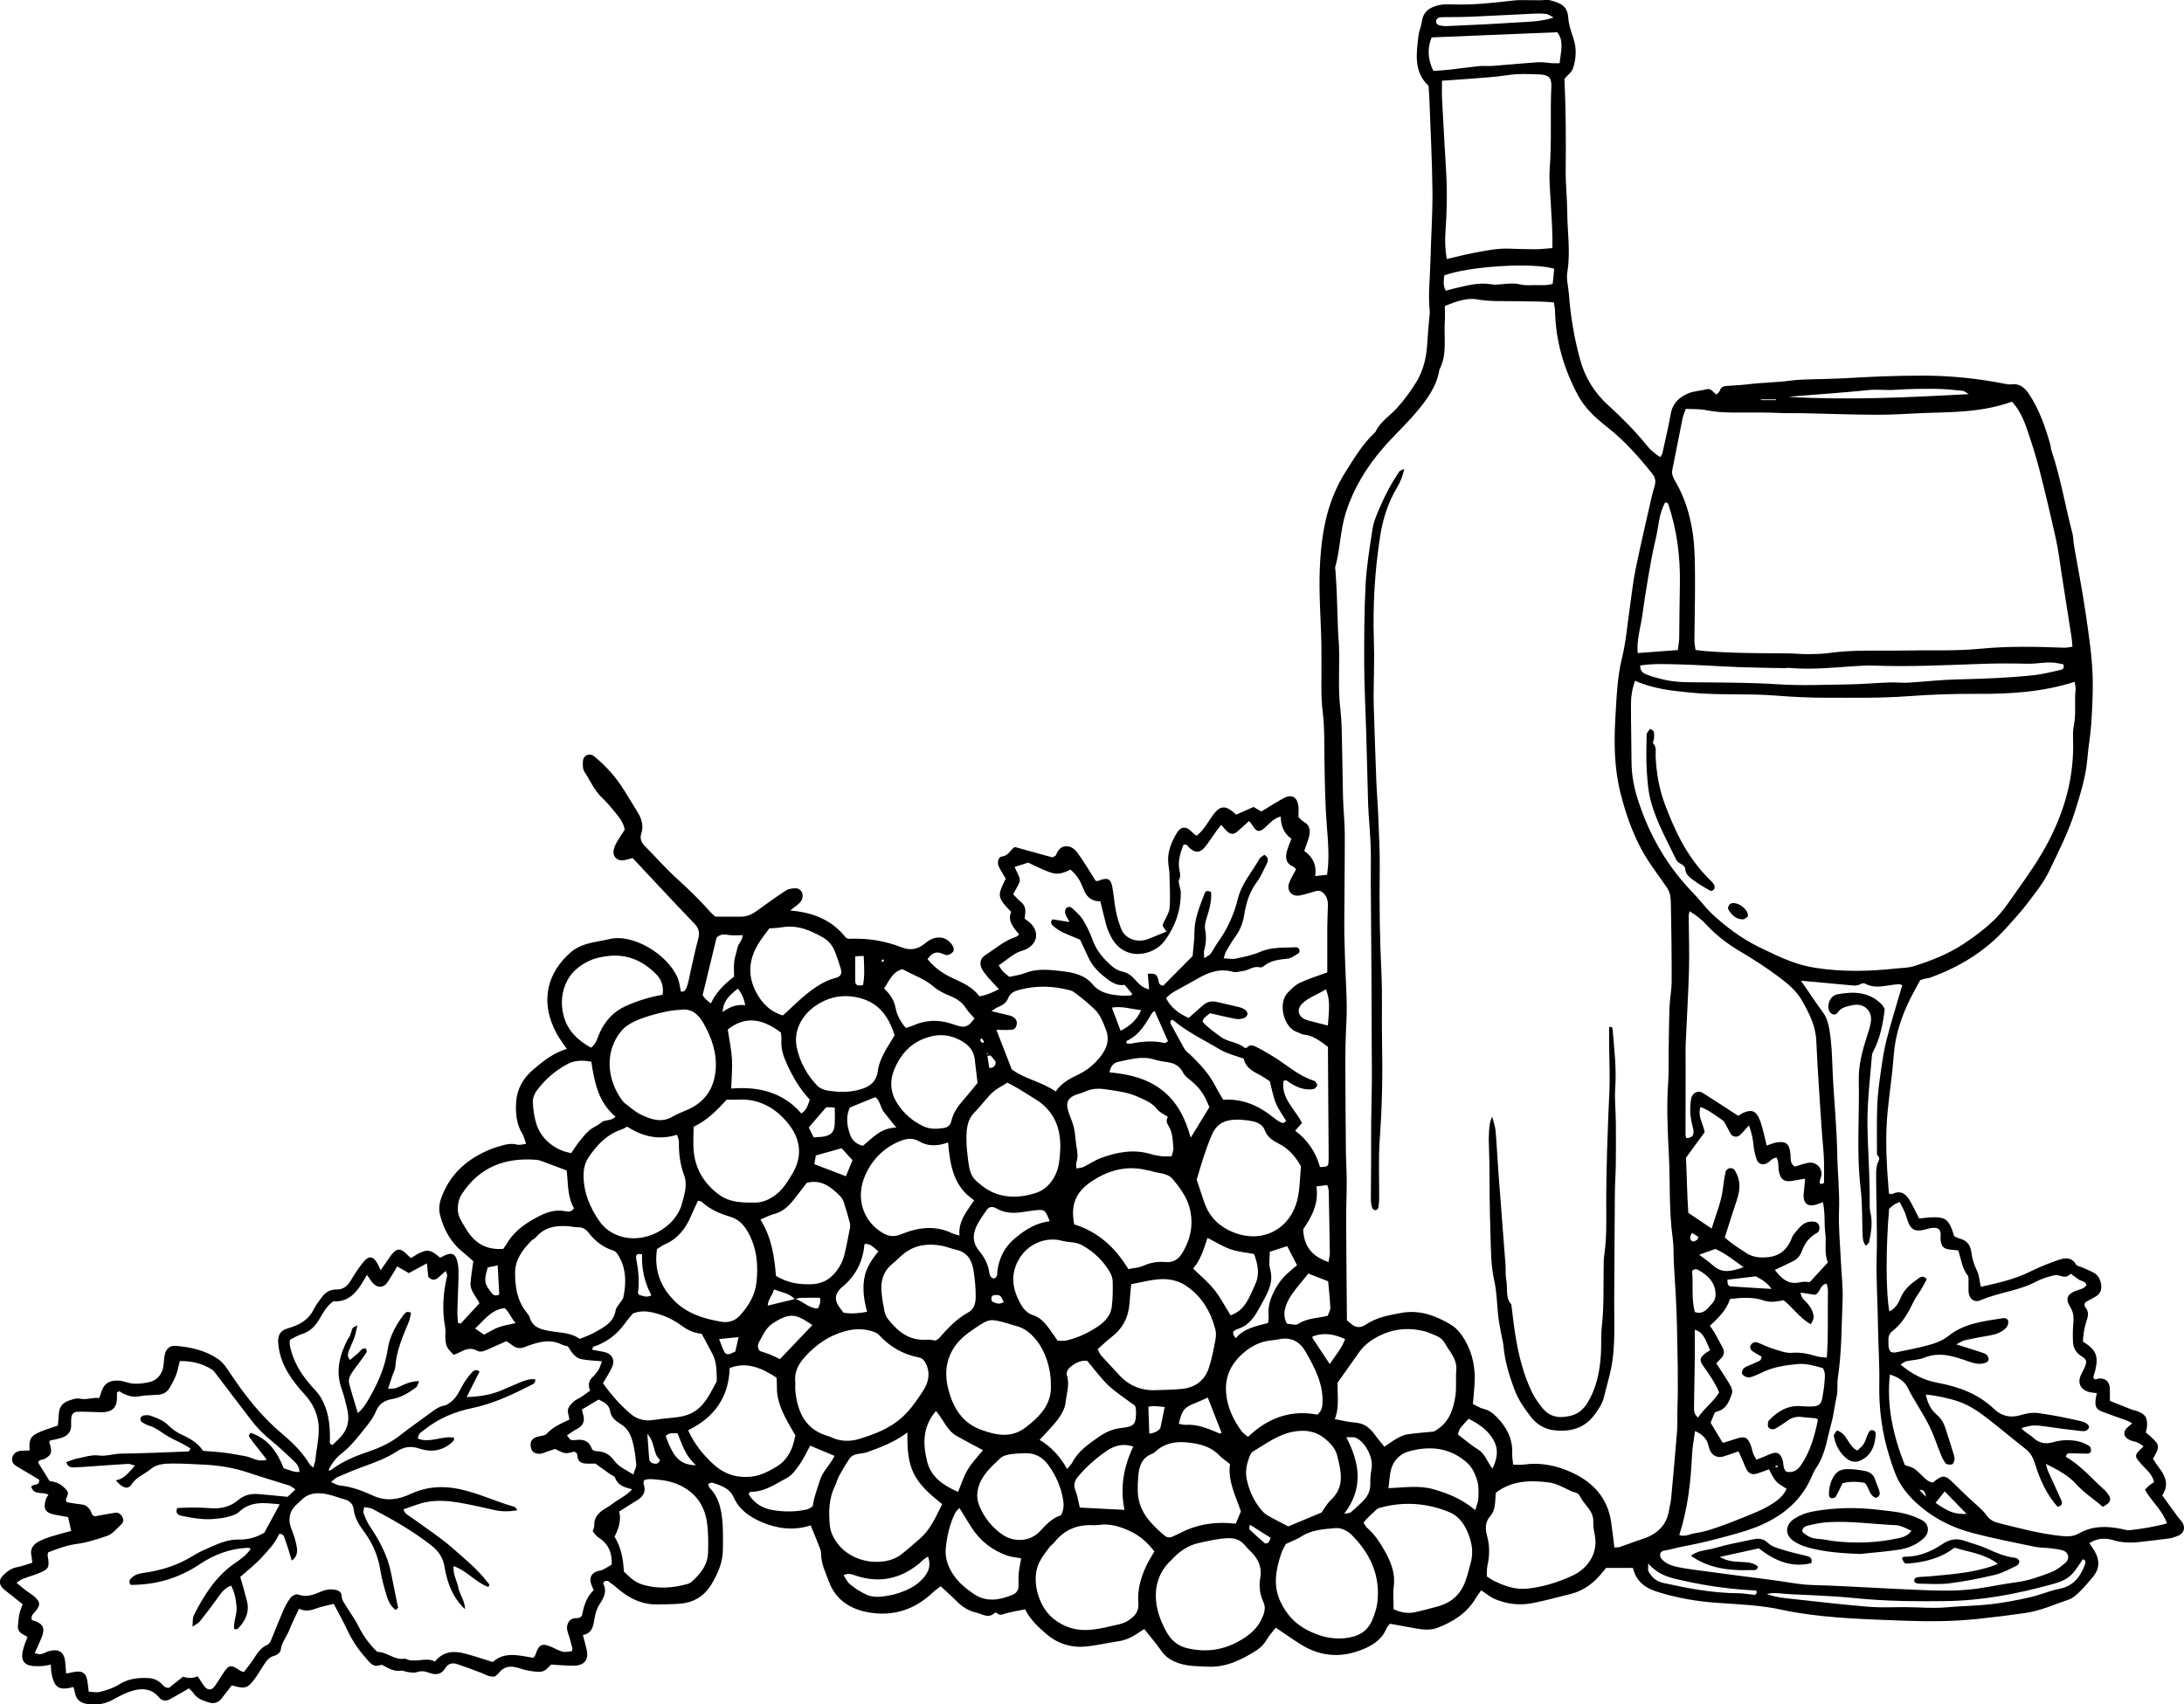 <?xml version="1.0" encoding="UTF-8"?>
<svg id="Laag_1" data-name="Laag 1" xmlns="http://www.w3.org/2000/svg" viewBox="0 0 634.35 495.17">
  <defs>
    <style>
      .cls-1 {
        stroke-width: 0px;
      }
    </style>
  </defs>
  <path class="cls-1" d="m548.68,346.76c.41.07.73.23.91.14,2.36-1.18,3.95-.18,5.1,1.84.94,1.64,1.75,3.36,2.73,5.26,1.35-.12,2.82-.35,4.29-.36,3.14-.02,4.11.67,5.26,3.55.25.62.4,1.28.61,1.94.55.25,1.03.54,1.55.68,2.11.53,3.2,1.83,3.46,4.02.22,1.89.84,3.69,1.67,5.45.62,1.3.7,2.85,1.08,4.57,4.88-1.1,9.74-2.14,14.28-4.4,2.69-1.33,5.49-2.46,8.33-3.43,1.81-.62,3.76-.89,5.03,1.33.27.47,1.18.57,1.79.85,1.12.51,2.26.96,3.34,1.53,1.31.69,1.91,1.91,2.15,3.32.26,1.49-.16,2.74-1.46,3.56-1.03.64-2.14,1.18-3.06,1.68-.61.9-.09,1.43.28,1.98.8,1.19.36,2.43-.01,3.56-.64,1.97-.93,3.96-1.02,5.92,3.9,2.45,4.59,4.15,3.55,8.56-.09.4-.29.77-.39,1.16-.07.26-.07.53-.1.83.48.89,1.15.16,1.73.16,1.61-.01,2.65.71,2.94,2.21.13.66.09,1.36.11,2.04.02.68,0,1.36,0,2.28,2.14.85,4.27,1.71,6.4,2.54.51.2,1.07.26,1.58.46,2.32.87,2.95,1.84,2.79,4.36-.03.54-.2,1.07-.34,1.83.44.36.96.77,1.44,1.21,2.65,2.42,2.69,2.87.63,6.41.56.83,1.12,1.76,1.78,2.61,1.87,2.44,2.96,4.97.92,8.04,1.56,2.15,3.07,4.24,4.6,6.32.4.55.92,1.03,1.28,1.61.89,1.46.39,3.08-1.18,3.75-.88.37-1.81.7-2.74.83-2.7.38-5.42.63-8.13.97-2.74.35-5.39.33-8.11-.5-2.23-.68-4.62-.57-6.9.88.53.79,1.1,1.54,1.56,2.35,1.65,2.94,1.36,5.43-.87,7.89-1.1,1.22-2.1,2.53-3.28,3.66-.98.94-2.03,2.02-3.25,2.44-4.24,1.45-8.35,3.33-12.85,3.97-4.6.66-9.21,1.23-13.84,1.72-7.12.74-14.23.77-21.34.5-10.39-.4-20.8-.64-31.1-2.34-1.35-.22-2.7-.46-4.03-.76-6.31-1.43-12.73-1.64-19.15-2.09-6.01-.42-11.96-1.46-17.7-3.32-3.27-1.06-5.82-3.02-6.71-6.82h-7.79c-.93,1.08-1.83,2.29-2.9,3.33-2.09,2.04-4.54,3.53-7.4,4.24-3.7.92-7.39,1.94-11.13,2.67-3.69.72-7.37.28-10.84-1.18-1.35-.57-2.51-1.57-4.01-2.54-.54.76-1.12,1.47-1.57,2.25-2.55,4.36-6.58,6.88-11.1,8.62-2.04.78-4.31.58-6.5.16-2.41-.46-4.83-.88-7.34-1.33-.38.5-.82.87-1,1.34-1.13,2.91-3.51,4.59-6.13,5.77-6.41,2.89-12.76,2.67-18.8-1.13-2.41-1.51-4.72-3.16-7.21-4.83-.84,1.08-1.91,2.16-2.63,3.43-.77,1.37-1.8,2.41-3.09,3.22-4.32,2.73-8.79,4.94-14.15,4.67-2.74-.14-5.46-.08-8.12-.94-2.15-.7-3.93-1.71-5.26-3.64-1.46-2.13-3.18-4.08-4.96-6.34-.56.35-1.11.65-1.61,1.01-1.81,1.29-3.74,2.22-5.98,2.54-2.97.43-5.91,1.13-8.89,1.47-4.4.5-8.38-.57-11.85-3.5-2.52-2.13-4.88-4.37-6.29-7.27-2.05.42-3.79.71-5.49,1.16-.92.24-1.76.83-2.65-.04-.14-.13-.58-.18-.7-.07-1.83,1.78-3.69.27-5.41-.11-2.13-.46-4.01-1.66-5.59-3.25-1.44-1.45-2.98-2.81-4.67-4.38-.77.6-1.54,1.1-2.2,1.72-5.31,5.08-11.63,7.15-18.84,5.85-5.25-.95-9.48-3.63-11.41-8.89-.98-2.66-2.32-5.25-2.29-8.23,0-.78-.38-1.58-.67-2.33-.73-1.89-1.52-3.77-2.35-5.81-4.87,1.59-9.65,1.01-14.28-.97-3.47-1.48-6.49-3.61-8.1-7.19-1.21-2.7-3.71-3.4-6.14-4.24-.31-.11-.77.2-1.23.34.13.42.13.9.38,1.14,2.38,2.36,3.21,5.44,3.6,8.55.39,3.1.29,6.27.27,9.41-.02,3.67-1.44,6.91-3.29,10.02-2.05,3.44-5.07,5.32-9.01,5.68-2.18.2-4.38.17-6.57.23-4.34.12-8-1.55-11.27-4.27-1.05-.87-2.1-1.75-3.21-2.54-.23-.16-.76,0-1.1.14-.17.08-.36.53-.28.69,1.17,2.33.09,4.11-1.16,6.04-.79,1.21-1.2,2.77-1.43,4.22-.34,2.13-.7,4.1-3.35,4.62.44,1.66.82,2.95,1.11,4.26.63,2.83-.64,4.56-3.58,4.63-2.15.05-4.32-.2-6.74-.32-.63.54-1.43,1.68-2.46,1.96-1.24.34-2.7.02-4.04-.18-1.08-.16-2.13-.53-3.18-.84-2.15-.63-4.05-.42-5.53,1.49-.32.42-.79.73-1.15,1.04-1.56.21-2.72-.57-3.98-1.07-2.29-.89-4.6-1.75-6.93-2.52-1.43-.48-2.68-.21-3.53,1.23-1.12,1.89-2.88,1.95-4.65,1.28-1.22-.46-2.28-.63-3.55-.18-.71.26-1.59.1-2.39.01-.8-.09-1.61-.52-2.38-.43-1.46.16-2.69-.27-3.92-.93-.59-.32-1.38-.91-1.84-.74-2.31.88-3.21-.83-4.38-2.12-2.22-2.46-3.99-5.19-5.4-8.2-1.15-2.46-2.49-4.84-3.84-7.43-1.87.47-3.6.77-5.22,1.37-1.6.59-3.13.88-4.88.04-1.02,2.21-2.01,4.14-2.8,6.14-.79,2-2.27,3.67-2.53,5.94-.07.59-1.02,1.38-1.7,1.54-1.68.39-2.48,1.6-3.3,2.87-.81,1.26-1.57,2.56-2.45,3.77-2.11,2.91-2.91,3.13-6.75,1.99-.94,1.22-1.95,2.5-2.93,3.8-.94,1.25-2.19,1.62-3.64,1.19-1.71-.51-3.41-1.04-4.5-2.65-.37-.54-.9-.97-1.36-1.46-1.92,1.11-3.65,2.16-5.44,3.12-1.19.64-2.32.64-3.3-.54-2.12-2.57-4.96-2.71-7.82-1.84-1.94.59-3.78,1.59-5.56,2.57-2.12,1.17-4.29,1.53-6.71,1.32-2.37-.2-3.91-1.05-4.32-3.5-.09-.51-.26-1.01-.4-1.52-4.15,1.11-5.53.27-6.34-3.81-.16-.79-.15-1.61-.25-2.68-1.01.16-1.89.39-2.77.42-1.08.04-2.21.07-3.25-.17-1.71-.38-2.46-1.58-2.25-3.37.09-.81.32-1.61.56-2.39.24-.78.58-1.53.97-2.54-.53-.3-1.08-.6-1.62-.93-.92-.55-1.3-1.36-1.17-2.42.14-1.09.18-2.19.4-3.26.19-.91.57-1.78.95-2.9-1.71-1.37-3.39-2.75-5.11-4.06-1.79-1.37-2.01-2.95-.44-4.44,1.08-1.04,2.25-1.94,3.84-2.24,1.46-.27,2.86-.81,4.52-1.3-.08-.71-.09-1.35-.23-1.96-.45-1.9.36-3.25,1.93-4.12,1.18-.66,2.48-1.13,3.77-1.54,1.93-.61,3.9-1.1,5.84-1.64-.32-1.43-.59-2.58-.91-4.01-1.07-.19-2.39-.43-3.71-.67-2.93-.54-3.62-1.7-2.7-4.63.12-.38.41-.7.71-1.18-1.57-1-4.35.3-5-2.41.69-.86,2.52-.08,2.28-2-2.12-1.26-4.33-2.57-6.54-3.89-.89-.53-1.46-1.26-1.28-2.35.17-1.08,1.06-1.93,2.23-2.09.94-.12,1.89-.1,2.84-.15-.22-3.31.22-4.17,3.06-5.4,1.62-.7,3.33-1.19,5.15-1.82.1-1.24.21-2.44.3-3.64.13-1.87,1.21-3.03,2.88-3.61,1.02-.35,2.21-.8,3.18-.57,1.97.46,3.76-.46,5.58-.17.17-.37.32-.6.38-.84.79-3.17,2.34-4.42,5.41-4.22.81.05,1.62.28,2.4.52,2.04.63,4.1.36,6.11-.02,2.61-.49,4.19-2.43,4.46-5.12.11-1.08.14-2.2.43-3.24.41-1.52,1.5-2.37,3.04-2.25,4.42.34,8.71,1.32,12.4,3.86,1.4.96,2.45,2.55,3.42,4.01,4.34,6.52,9.11,12.64,15.16,17.71,3.03,2.55,5.87,5.31,7.94,8.76.19.32.55.53,1.1,1.05.26-.99.55-1.7.62-2.43.38-4.05,1.6-8.06.54-12.19-.66-2.57-1.84-4.63-3.69-6.67-3.56-3.94-6.81-8.24-7.54-13.81-.09-.67-.18-1.36-.14-2.03.1-1.47.75-2.62,2.23-3.14.77-.28,1.57-.5,2.33-.79,2.5-.95,4.54-2.4,5.76-4.91.58-1.2,1.44-2.28,2.22-3.38,1.08-1.52,2.45-2.46,4.45-2.41,1.95.04,3.23-1.09,4.2-2.77,1.02-1.76,2.18-3.47,3.44-5.07,1.67-2.12,3.01-1.94,4.28.42.25.47.46.97.85,1.83,1.07-1.55,1.96-2.86,2.88-4.15,1.76-2.44,2.92-2.45,5.13-.09.18.19.42.34.87.7.45-.29.96-.68,1.51-.99,3.05-1.7,4.12-1.56,6.87.88.12-.05.24-.09.36-.15,3.01-1.7,4.21-1.26,4.81,1.95.25,1.33.22,2.73.19,4.09-.07,3.14-.26,6.28-.33,9.42-.03,1.21.1,2.43.16,3.54.34.15.45.23.58.25.11.02.27,0,.34-.07,1.76-1.9,3.51-3.81,5.34-5.8-1.01-2.03-2.79-3.65-2.6-5.98.17-2.02.52-4.03.81-6.23-.94-.82-1.93-1.74-2.99-2.59-3.44-2.76-5.48-6.38-6.61-10.58-.48-1.79-.34-3.47.3-5.22,2.33-6.42,6.82-10.75,12.93-13.54.99-.45,2.01-.89,3.06-1.19,1.96-.56,3.87-1.33,6.02-.75.72.19,1.57-.1,2.61-.2-.39-1.11-.55-2.08-1.03-2.86-1.82-2.95-2.08-6.24-1.83-9.51.28-3.68,2.06-6.76,4.88-9.18,2.91-2.49,5.89-4.89,9.81-6.06-1.04-1.55-2.04-2.83-2.82-4.23-5.26-9.57-2.79-18.06,4.14-23.98,1.21-1.04,2.81-1.77,4.35-2.24,2.2-.67,4.53-.91,6.77-1.46,6.64-1.63,16.71,4.27,19.75,11.23.53,1.22.64,2.63.97,4.05,1.26.14,1.56-.92,1.82-1.71.46-1.42.68-2.92,1.02-4.38.7-3.06,1.33-6.15,2.16-9.17.48-1.76.28-3.07-1.05-4.45-6.06-6.32-12.02-12.74-17.99-19.11-1.17.28-2.07.64-2.98.68-1.71.07-2.85-1.27-2.53-2.95.15-.79.48-1.57.88-2.27.67-1.19,1.46-2.3,2.33-3.64-.26-1.97-1.54-3.59-2.82-5.16-1.2-1.48-2.45-2.95-3.84-4.26-2.24-2.13-3.38-4.97-5.04-7.47-.53-.8-.5-2.11-.42-3.16.12-1.58,1.76-2.31,3.04-1.48.34.22.64.52.95.78,2.6,2.23,4.92,4.74,6.85,7.55,1.78,2.59,3.32,5.34,4.99,8.01,1.22,1.94,1.84,4.01,1.12,6.25-.49,1.52,0,2.61,1.06,3.68,3.08,3.1,5.97,6.41,9.2,9.35,3.45,3.13,6.78,6.35,9.86,9.84.36.41.8.74,1.41,1.28,2.42,0,5.02.02,7.61,0,1.71-.02,3.14-.74,4.51-1.75,2.74-2.02,5.52-4,8.37-5.86.73-.48,1.79-.6,2.7-.63,1.07-.04,1.89.71,2.1,1.66.15.69-.08,1.69-.52,2.23-.74.89-1.79,1.52-3.08,2.56,6.83.56,12.32,2.88,16.24,7.96.41.12.67.27.92.26,5.27-.23,10.36.57,15.29,2.51,2.33.92,4.55.6,6.54-1.02.63-.51,1.29-1.04,2.03-1.36,2.58-1.12,4.87-.37,6.3,2.09.23.4.28,1.19.04,1.51-.36.48-1.02.86-1.61.99-.47.1-1.06-.19-1.55-.4-1.87-.82-3.13-.07-4.28,1.61,2.04,2.53,4.63,4.31,7.45,5.58,2.89,1.3,5.69,2.59,7.64,5.23,2.05-.38,3.76-1.11,5.64-2.11-1.1-1.18-2.04-2.14-2.93-3.16-.63-.72-1.25-1.47-1.76-2.27-1.14-1.8-.88-3.45.92-4.59,2.87-1.82,5.44-4.15,8.77-5.19.24-.07.43-.33.86-.68-1.58-1.95-3.46-3.91-2.31-6.54-4.32-4.49-3.89-4.82-1.58-9.68-.61-1.05-1.34-2.18-1.95-3.38-.63-1.26-.26-2.93.94-3.07,1.95-.22,2.39-2.09,3.66-2.73,3.82,1.05,7.48,2.06,10.89,3,.55-.29.92-.36.99-.54.54-1.32,1.21-2.5,2.81-2.67,1.56-.17,2.71.85,3.48,1.87,1.71,2.28,3.14,4.76,4.69,7.17.22.34.42.68.61,1,.31,0,.59.08.8-.01,2.59-1.08,3.6-.68,4.06,1.85.42,2.29.57,4.62,1.02,6.9.34,1.72.87,3.42,1.48,5.08,1.16,3.17,4.92,4.27,7.92,3.07,1.69-.68,3.38-1.37,5.32-2.16-.36-.52-.73-1.05-1.1-1.58.04-.26.03-.54.13-.78.63-1.51,1.73-2.97,1.85-4.51.26-3.26.03-6.56-.04-9.84-.02-.95-.2-1.91-.31-2.86-.41-3.31.77-6.22,2.38-8.96,1.31-2.22,2.88-2.17,4.8-.07.26.28.61.47,1.01.76,1.39-1.03,2.3-2.38,3.22-3.73.69-1.02,1.35-2.07,2.13-3.02,1.58-1.91,3.18-1.93,5.22-.18.3.26.61.52.95.81,1.65-.74,3.27-1.46,5.02-2.24.73.43,1.53.9,2.26,1.32,2.22-1.33,4.29-2.67,6.45-3.85,2.35-1.28,3.98-.4,4.32,2.28.12.94.02,1.9.02,3.18.39.35.91,1.03,1.59,1.41,1.79,1.02,1.9,2.59,1.49,4.27-.35,1.43-.94,2.8-1.4,4.15q3.89,2.75,3.18,7.32c1.21-.13,2.36-.26,3.45-.38.77-5.05.25-9.9-.11-14.78-.45-6-.54-12.03-.64-18.06-.08-4.92.07-9.81-.54-14.74-.57-4.59-.27-9.29-.34-13.94-.03-2.05.02-4.1-.03-6.15-.17-6.98-.73-13.97-.46-20.94.29-7.51,1.2-15.03,4.19-22.07.85-2,1.81-3.99,2.97-5.83,2.7-4.25,5.21-8.65,8.99-12.1,1.35-2.98,4.16-4.65,6.25-6.96,2.13-2.35,3.98-4.88,5.63-7.56,2.2-3.57,3.02-7.57,3.23-11.73.11-2.18.34-4.34.51-6.52.06-.82.24-1.65.16-2.45-.5-4.92.13-9.82.23-14.73.14-6.69.64-13.38.57-20.06-.09-8.89-.57-17.77-.89-26.66-.04-1.22-.14-2.44-.24-3.92-4.38-4.06-3.55-9.44-2.9-14.75.16-1.33.79-2.61.96-3.94.38-2.96,2.39-4.17,4.94-4.75,1.19-.27,2.46-.27,3.69-.22,6.04.24,12.01-.44,17.99-1.13.81-.09,1.63-.12,2.44-.12,1.77,0,3.53.04,5.3.05.96,0,1.97-.23,2.87,0,3.49.86,5.07,1.89,5.3,5.21.15,2.12.93,4.12,1.57,6.14.89,2.82.68,5.69-.2,8.41-.39,1.19-1.67,2.09-2.49,3.06.42,8.96.46,17.83.36,26.71-.04,3.95.43,7.91.45,11.87.03,5.87,1.01,11.72.02,17.63-.33,1.96.29,4.06.44,6.1.48,6.57,1.56,13.03,3.31,19.38,1.43,5.17,4.18,9.55,8.07,13.09,4.07,3.7,7.92,7.56,11.36,11.84,1.03,1.28,2.29,2.29,3.79,3.29.28-.45.57-.73.64-1.06.85-3.87,1.75-7.73,2.46-11.63.56-3.05,2.55-4.79,5.15-5.86,1.61-.66,3.46-.71,5.16-1.16,1.38-.37,1.89.75,2.91,1.53.33-.34.83-.63.96-1.04.29-.93.89-1.36,1.77-1.44,2.04-.18,4.1-.22,6.13-.47,4.19-.53,8.42-.54,12.62-1.09,3.36-.44,6.79-.36,10.19-.49,1.64-.07,3.28-.09,4.92-.17,3.82-.19,7.64-.45,11.46-.58,3.97-.14,7.94-.22,11.91-.22,7.95,0,15.82.8,23.62,2.33.67.13,1.38.3,2.03.21,2.59-.36,4.09,1.1,5.35,3.04,2.87,4.41,4.58,9.31,6,14.33.18.65.19,1.36.41,2,2.66,7.77,3.92,15.89,6.03,23.8.31,1.18.27,2.45.48,3.66,1.16,6.74,2.51,13.44,3.47,20.2.89,6.21,1.85,12.44,1.97,18.72.08,4.37-.16,8.75-.45,13.11-.22,3.27-.84,6.51-1.1,9.78-.43,5.37-2.05,10.4-3.64,15.5-1.89,6.04-4.78,11.61-7.46,17.26-1.57,3.29-3.95,6.22-6.17,9.17-1.89,2.51-4.04,4.82-6.13,7.17-6.14,6.91-13.76,11.56-22.4,14.66-.38.14-.81.12-1.21.21-.4.09-.78.23-1.54.46-.85,1.57-1.86,3.33-2.77,5.15-2.66,5.3-4.51,10.8-4.94,16.8-.39,5.46-1.24,10.88-1.77,16.33-.56,5.73-.45,11.48-.1,17.23.14,2.17.32,4.34.48,6.48Zm-261.97-39.99c.06-.3.12-.59.17-.89-.1.04-.28.09-.28.11.05.25.13.49.2.74.18,1.17.35,2.34.53,3.51,1.24.06,1.79-.54,1.89-1.71-.46-.6-.89-1.28-1.46-1.83-.17-.17-.71.04-1.05.07Zm-55.72,70.63c2.3.6,3.97,2.81,6.63,2.72.24-.66.48-1.16.59-1.68.08-.38-.02-.79-.05-1.42-1.93,0-3.82-.03-5.71.02-.52.02-1.03.3-1.55.45-1.57-1.8-3.83-1.99-6.1-2.9-.4,1.75-1.72,2.85-1.82,4.71,2.84-.68,5.42-1.29,8.01-1.92ZM419.66,88.89c0,1.62.08,2.99-.01,4.34-.33,4.73.8,9.63-1.56,14.14-.82,5.09-3.84,9.01-7.04,12.75-2.93,3.43-6.26,6.51-9.22,9.91-4.89,5.61-8.7,11.85-10.97,19.03-1.62,5.13-1.56,10.54-3.04,15.67-.07.24.03.53.05.8.13,2.03.29,4.06.37,6.09.16,3.96.26,7.92.41,11.88.05,1.36.2,2.71.26,4.07.24,6.14-.34,12.29.4,18.43.43,3.51.41,7.09.5,10.63.13,5.06.14,10.12.28,15.18.1,3.55.5,7.1.51,10.65.02,8.76-.13,17.52-.15,26.28,0,3.41.14,6.83.23,10.24.16,6.01.71,12.05.38,18.03-.23,4.24-.31,8.46-.3,12.7.02,8.21.08,16.41.16,24.62.03,2.87.23,5.74.24,8.61,0,3.83-.17,7.65-.16,11.48.04,9.67.14,19.35.22,29.14.35.3.77.64,1.18,1,1.44,1.3,2.84,1.25,4.45.18,3.02-2.03,6.55-2.65,10.05-3.3,5.32-.99,9.99.7,14.44,3.36,1.8,1.08,3.05,2.66,4.11,4.47,2.3,3.93,3.1,8.15,2.85,12.62-.11,2.01-.33,4.01-.5,6,1.15.54,2.08,1.19,3.11,1.42,1.58.35,2.74,1.28,3.78,2.33,2.89,2.92,4.7,6.34,4.54,10.6-.04,1.04.16,2.09.26,3.26,1.21,0,2.17.11,3.1-.02,4.74-.66,9.22.2,13.54,2.12,6.41,2.86,10.77,7.38,11.83,14.56.35,2.4.62,4.81.94,7.4.55-.04,1.09.04,1.56-.12,2.2-.74,4.35-1.61,6.56-2.32,4.26-1.36,7.11-3.94,7.79-8.54.16-1.08.48-2.15.58-3.23.6-6.53,1.2-13.07,1.72-19.61.17-2.17.04-4.36.11-6.54.27-8.05.01-16.1-.15-24.15-.06-2.87-.18-5.74-.33-8.6-.16-3.14-.4-6.28-.56-9.42-.13-2.45,0-4.93-.34-7.35-1.13-8.01-.69-16.09-1.11-24.13-.36-7.08-.71-14.21-.19-21.33.2-2.72.07-5.46.12-8.19.07-4.51.1-9.02.26-13.52.09-2.45.61-4.89.62-7.33.02-7.39-.07-14.78-.22-22.16-.08-3.73-.33-4.1-2.52-7.11-1.05-1.43-2.04-2.9-3.06-4.35-4.54-6.48-7.22-13.79-9.11-21.36-1.77-7.09-1.86-14.39-1.44-21.63.35-5.84.51-11.71,1.94-17.49,1.14-4.62,1.51-9.43,2.2-14.15.56-3.79.93-7.62,1.69-11.36,1.45-7.1,3.12-14.15,4.71-21.22.24-1.07.56-2.12.87-3.17.37-1.27.21-2.4-.63-3.47-3.91-4.93-8.08-9.64-13.04-13.54-3.37-2.64-6.53-5.49-8.55-9.24-4.14-7.68-6.55-15.89-6.72-24.69-.01-.77-.21-1.53-.33-2.39-1.45-.09-2.66-.21-3.88-.24-2.46-.06-4.92-.08-7.38-.11-3.66-.06-7.31.13-10.98-.52-3.18-.56-6.21.66-9.43,1.9Zm-236.12,343.75c-2.27-.54-4.18-1.17-4.91-3.39-.13-.4-.88-.6-1.32-.91-1.3-.92-2.59-1.86-4.4-3.15-.64,0-1.87.1-3.08-.03-.97-.1-1.83-.55-2.05-1.7-.12-.61.08-1.42-1.05-1.73-.73.14-1.7.55-2.58.42-1.02-.15-1.97-.79-2.92-1.2-.7.23-1.35.43-2,.65-.65.22-1.27.53-1.93.67-1.46.33-2.73-.3-3.02-1.4-.49-1.9.05-2.94,1.81-3.47.91-.27,2.14-.25,2.69-.85,1.88-2.07,4.39-3.09,6.61-4.14-.19-1.23-.61-2.21-.39-3.03.23-.84.99-1.6,1.67-2.23.59-.54,1.42-.82,2.1-1.27.89-.59,1.74-1.25,2.63-1.88-.65-1.59-.45-2.81.69-3.9.69-.66,1.3-1.43,1.8-2.24.4-.65.59-1.44.95-2.38-2.17-.21-4.09-.24-5.94-.61-2.04-.41-2.98-2.26-3.97-3.74-.69-.19-1.26-.24-1.74-.49-2.92-1.52-5.82-1.01-8.74-.04-.65.22-1.31.42-1.93.69-1.4.62-2.65.41-3.83-.54-.51-.41-1.07-.75-1.61-1.12-1.92.86-3.66,1.65-5.4,2.41-1.01.44-2.12.94-3.16.35-1.85-1.04-3.42-.36-5.04.5-.58.31-1.22.5-1.74.71-1.92-1.94-2.21-2.48-2.38-4.71-.08-1.09.14-2.22-.06-3.28-.95-5.05-.61-10.02.58-14.98.07-.31-.19-.69-.41-1.39-.77.68-1.37,1.18-1.93,1.72-1.08,1.05-2.11,1.1-3.15,0-.12-1.24-.24-2.43-.39-3.94-1.9,1.03-3.54,1.92-5.25,2.84-1.16-.66-2.2-1.26-3.39-1.94-.94,1.55-1.8,3.09-2.78,4.56-1.16,1.75-3,1.79-4.41.14-.5-.59-.89-1.27-1.59-2.27-2.37,4.24-4.69,8.06-9.75,7.69-1.95,1.39-2.91,3.2-3.94,4.97-1.19,2.05-2.66,3.76-5.08,4.51-1.27.39-2.43,1.14-3.6,1.71-.03.56-.13.98-.06,1.37.82,4.73,3.26,8.62,6.38,12.15.8.91,1.7,1.77,2.35,2.78,2.48,3.82,2.99,8.13,2.95,12.56,0,.62-.37,1.38.75,1.72.63-.62,1.29-1.27,1.96-1.93,2.46-2.43,3.12-5.35,2.28-8.64-.47-1.86-.86-3.75-1.52-5.54-1.92-5.17-.73-9.93,1.67-14.57.19-.36.52-.66.67-1.03.29-.74.45-1.54.78-2.25.12-.26.58-.36,1.38-.81-.35,1.5-.51,2.53-.85,3.49-.45,1.29-1.09,2.51-1.57,3.79-.32.85-.65,1.76.3,2.78.77-.66,1.46-1.28,2.19-1.86.71-.56,1.08-1.65,2.39-1.47.08.32.37.8.24,1.02-.63,1.03-1.38,2-2.08,2.98-.87,1.21-1.85,2.37-2.59,3.66-.38.66-.62,1.62-.45,2.33.72,2.85,1.62,5.65,2.55,8.76,1.38-1.17,2.19-2.41,2.94-3.69,2.73-4.62,4.92-9.42,5.73-14.81.56-3.71,2.32-6.97,4.57-9.95.46-.6,1-1.35,2.23-.66-.21.83-.32,1.76-.66,2.6-1.71,4.18-3.58,8.28-3.9,12.89-.07,1.06-.66,2.08-1,3.12-.34,1.02-.67,2.04-1.13,3.44,1.02-.09,1.83.02,2.48-.26,1.99-.83,3.86-1.98,6.56-1.96-.4.83-.52,1.56-.95,1.87-2.1,1.53-4.29,2.89-6.94,3.35-2.11.37-3.75,1.33-4.66,3.54-.66,1.62-1.75,3.11-2.85,4.49-2.22,2.77-4.36,5.62-7.21,7.84-1.73,1.35-3.09,3.31-3.75,4.84.25-.03.57.04.74-.09,3.41-2.64,7.35-4.15,11.38-5.54,3.1-1.07,6.05-2.47,8.68-4.54,2.9-2.29,5.94-4.4,8.92-6.59,1.21-.89,2.38-1.8,3.96-2.07.74-.13,1.44-.72,2.07-1.21,1.44-1.13,2.18-2.76,3.03-4.33.77-1.42,1.73-2.78,2.81-3.99.4-.45,1.19-1.28,2.3-.34-1.18,2.33-2.38,4.71-3.74,7.41,3.86-.14,7.19-.69,10.35-2.05,1.76-.76,3.51-1.53,5.28-2.27,1.37-.58,2.78-.99,4.26-.87.2,1.18-.61,1.41-1.13,1.68-5.49,2.81-11.05,5.43-17.16,6.7-5.01,1.04-9.67,2.96-13.71,6.17-.87.69-2.12,1.26-2.02,2.71,3.6,1.41,7.02-.96,10.52-.26-.12.48-.1.81-.25.96-2.82,2.78-6.2,3.4-9.84,2.19-2.42-.81-4.46-.58-6.59.83-2.98,1.96-6.34,3.17-9.69,4.39-2.57.93-5.08,2.01-7.59,3.09-.57.25-1.02.77-1.83,1.41,1.1.44,1.81.92,2.56.99,3.46.35,6.68,1.59,9.76,3,3.74,1.71,7.35,1.07,10.66-.47,4.71-2.2,9.42-2.52,14.36-1.47,5.5,1.17,10.57,3.65,15.96,5.16.3.08.49.56.83.97-2.34.42-4.48.44-6.65-.05-3.47-.78-6.94-1.59-10.44-2.18-3.1-.52-6.29-.74-9.39-.13-2.23.44-4.36,1.37-6.61,2.1.43,1.48,1.68,1.88,2.63,2.58,3.96,2.92,8.14,5.59,11.81,8.84,3.46,3.06,7.11,5.98,9.93,9.72.31.41.94.67.26,1.41-3.64-1.32-6.15-4.69-10.06-6.06-.23,2.44.99,4.24,1.37,6.22.4,2.1,1.95,3.87,1.94,6.3-3.7-3.52-5.2-7.81-5.97-12.44-.43-2.55-1.71-4.43-3.78-6.06-5.3-4.17-11.12-7.47-17.06-10.6-.66-.35-1.51-.35-2.47-.56-.09.76-.34,1.36-.18,1.79.49,1.26,1,2.55,1.75,3.67,2.86,4.23,5.24,8.64,6.24,13.71.66,3.34,1.37,6.68,2.03,10.02.03.13-.33.34-.71.71-1.3-1-2.08-2.42-2.54-3.96-.74-2.49-1.49-5-1.89-7.56-.62-4.01-2.13-7.65-4.47-10.86-1.56-2.14-2.98-4.18-3.29-6.9-.16-1.43-1.09-2.45-2.6-2.85-1.59-.42-3.12-1.06-4.72-1.42-2.88-.66-5.66-.65-7.94,1.68-.57.59-1.24,1.09-1.8,1.68-1.74,1.84-1.99,4.3-.98,6.73.67,1.62,1.2,3.34,1.51,5.07.25,1.44.14,2.98-1.44,4.03-.67-2.15-1.25-4.23-1.99-6.26-.24-.67-.47-1.67-1.71-1.45-1.1,2.66-3.14,4.74-5.06,6.83-1.91,2.08-4.19,3.83-6.19,5.61.71,2.56,1.38,4.78,1.94,7.03.81,3.26-.51,5.85-2.73,8.11-.13.13-.5.02-.99.02-.26-2.17.86-4.24.7-6.33-.16-2.11-.5-4.27-1.6-6.29-2.1.8-3.09,2.43-4.2,3.99-1.59,2.22-3.26,4.39-4.97,6.52-.38.47-1.04.73-2.04,1.4.15-1.45-.01-2.48.37-3.24,2.98-5.9,6.44-11.45,12.06-15.26,1.68-1.14,3.28-2.34,4.49-4.06-.32-.15-.53-.35-.73-.34-5.21.2-9.87,1.95-14.18,4.84-6.06,4.05-12.76,5.97-19.98,5.94-.6-.86-.3-1.47.19-1.96.9-.9,2.02-1.31,3.29-1.48,5.2-.7,10.13-2.18,14.63-5,1.73-1.09,3.64-1.91,5.51-2.73,2.5-1.1,5.04-2.07,7.88-2,2.65.06,5.14-.67,7.34-2,1.44-2.65,2.84-5.23,4.47-8.23-4.4-.43-8.37-1.06-11.82,2.21-.83.78-2.15,1.13-3.31,1.44-1.31.35-2.69.48-4.04.6-3.18.28-6.29-.28-9.37-.93-.89-.19-1.9-.67-1.22-2.25,1.38-.05,2.87-.15,4.36-.14,1.78.01,3.57.05,5.34.19,3,.23,5.69-.39,8.03-2.39,1.64-1.4,3.64-1.89,5.76-1.72,2.71.21,5.41.51,8.54.81.56-.53,1.33-1.25,2.3-2.16-.88-.57-1.28-.96-1.76-1.12-3.91-1.25-7.85-2.36-11.73-3.69-4.18-1.43-8.47-2.14-12.86-2.37-3.14-.16-6.29-.35-9.43-.34-2.17.01-4.5.14-6.21,1.58-1.84,1.54-4.22,2.31-5.64,4.53-.99,1.55-2.7,1.05-4.53-1.24,2.57-.43,3.8-2.41,5.55-4.26-.78-.2-1.42-.53-2.03-.5-3.28.17-6.55.44-9.83.66-1.91.13-3.82.29-5.74.36-.95.04-1.94-.04-2.34-1.53.97-.34,1.93-.8,2.95-1,2.14-.43,4.38-1.21,6.45-.94,2.26.3,4.25-.5,6.4-.53,6.29-.08,12.59-.37,18.88-.6.48-.02,1.15.12,1.33-.93-.57-.35-1.21-.77-1.88-1.13-1.93-1.03-3.98-1.87-5.77-3.09-1.37-.93-2.67-1.87-4.27-2.36-.77-.24-1.52-.64-2.19-1.09-.26-.17-.46-.73-.38-1.03.08-.33.48-.76.8-.83.65-.13,1.4-.2,2.01,0,1.94.66,3.84,1.36,5.37,2.89,1.04,1.04,2.31,1.96,3.65,2.57,2.52,1.15,4.86,2.48,6.38,4.79,2.22.19,4.27.29,6.3.55,2.03.26,4.05.65,6.07,1.02,1.9.35,3.61,1.85,6.12.96-.67-.84-1.16-1.44-1.64-2.06-1.09-1.4-2.2-2.79-3.26-4.21-.33-.45-.46-.98.28-1.47,5.03,1.67,7.73,5.64,9.53,10.27,1.61.44,2.92,1.23,4.58,1.06-.05-1.39-.68-2.27-1.47-3.02-2.19-2.05-4.35-4.16-6.68-6.05-2.15-1.74-4.08-3.66-5.75-5.83-3.59-4.65-7.11-9.35-10.68-14.02-.24-.32-.53-.64-.86-.85-2.85-1.77-5.95-2.48-9.3-2.44-.4,1.5-.63,2.84-1.11,4.09-.48,1.27-1.16,2.47-1.84,3.65-.72,1.28-1.86,1.95-3.35,2.05-1.91.12-3.85.14-5.72.48-1.76.32-3.23-.25-4.7-.95-.44-.21-.67-.9-1.55-.18,0,.31-.01.83,0,1.34.08,2.52-.95,4-3.26,4.32-1.2.17-2.45.01-3.68,0-1.5-.02-3.01-.13-4.51-.07-1.13.05-1.71.7-1.82,1.84-.07.68-.03,1.37-.02,2.05.04,1.93-1.01,3.08-2.73,3.65-1.15.38-2.36.59-3.44.84-.12.29-.21.41-.19.51.06.26.17.51.24.78.6,2.26.35,2.88-1.56,4-.64.38-1.69.11-1.91,1.11,1.1,1.77,2.16,3.49,3.3,5.32.78.2,1.79.29,2.61.73.92.51,1.8,1.23,2.46,2.06.7.88-.15,1.8-.31,2.71-.03.19.17.43.29.7,1.44.22,2.91.49,4.4.66,1.06.12,1.73.72,2.32,1.52.46.62.32,1.69,1.45,1.89,1.95-.35,3.96-.75,5.98-1.05.87-.13,1.79.66,2.13,1.64.25.72,0,1.31-.55,1.82-.79.74-1.51,1.55-2.33,2.25-.51.43-1.1.84-1.73,1.04-2.85.93-5.67,1.92-8.69,2.31-2.96.39-5.78,1.43-8.46,2.49-.07.5-.14.77-.12,1.03.01.27.14.53.17.8.26,2.42.08,2.95-2,3.89-1.74.79-3.61,1.28-5.39,1.96-.57.22-1.06.64-1.84,1.13,1.1.9,1.92,1.6,2.77,2.25.76.58,1.61,1.06,2.33,1.68,1.86,1.59,1.97,2.61.34,4.46-.65.74-1.39,1.31-.92,2.48.35.11.75.2,1.12.35,1.78.72,2.45,1.7,2.07,3.4-.23,1.05-.74,2.05-1.16,3.05-.35.84-.75,1.67-1.25,2.76.8.16,1.33.43,1.78.33.79-.18,1.51-.64,2.3-.87,2.95-.83,4.52.23,4.79,3.21.1,1.07.18,2.14.27,3.29,1.13-.22,2.05-.47,2.98-.57,1.66-.17,2.68.49,3.04,2.06.27,1.17.35,2.38.55,3.78,1.18.03,2.31.31,3.3.04,1.84-.5,3.76-1.04,5.33-2.05,2.7-1.75,5.53-2.11,8.62-1.96,1.48.07,2.64.56,3.7,1.46.6.51.91,1.39,2.34,1.39,1.2-.95,2.67-2.12,4.1-3.26q2.09.78,4.27-.09c.58.89,1.13,1.83,1.76,2.71,1.06,1.47,2.28,1.47,3.27.02.77-1.13,1.49-2.3,2.23-3.44,1.78-2.73,2.29-2.82,5.13-.89.2.14.47.17,1.01.34.83-1.1,1.77-2.25,2.6-3.48,1.15-1.7,2.11-3.53,4.16-4.4.45-.19.85-.72,1.05-1.2,1.23-2.89,2.33-5.83,3.59-8.7.59-1.36,1.31-2.7,2.21-3.87.42-.54,1.56-1.06,2.11-.86,2.45.89,4.58.06,6.72-.87,1.3-.56,2.62-.77,4.01-.52,1.03.18,1.9.67,1.94,1.78.05,1.35.89,2.26,1.51,3.3,1.13,1.87,2.46,3.65,3.42,5.6,1.34,2.75,3.09,5.14,5.43,7.38,2.75-.08,4.99,2.58,8.07,1.94,2.83,1.51,5.91-.6,8.66.86,2.35-2.92,5.29-3.16,8.37-2.4,2.76.68,5.46,1.63,8.42,2.53,3.5-3.16,7.75-1.85,11.77-1.22.29-.38.52-.56.6-.79,1.06-3.23,1.93-3.61,5.03-2.21.99.45,1.97,1.02,3.02,1.24.84.18,1.78-.1,2.59-.17.09-.44.17-.59.14-.71-.38-1.44-.7-2.91-1.21-4.31-.45-1.23-.6-2.35.15-3.51.72-1.12,1.82-1.03,2.91-1.11.23-.02.43-.28.88-.58.52-2.62,1.23-5.41,3.45-7.54-.27-.61-.52-1.08-.69-1.58-.62-1.74-.21-2.99,1.33-3.73.6-.29,1.35-.28,1.95-.57.95-.45,1.83-1.04,2.64-1.51.15-3.55-1.03-6.11-3.88-7.9-.66-.41-1.1-1.16-1.65-1.77.18-.63.47-1.15.45-1.66-.1-2.38,1.27-3.77,3.11-4.9.7-.43,1.43-.83,2.07-1.34,1.79-1.42,4.01-2.28,5.84-4.33Zm291.37-234.85c-.89,2.42-1.18,4.59-1.19,6.76-.02,5.61.14,11.22.16,16.82.01,3.88.76,7.62,1.95,11.27,3.31,10.16,8.52,19.18,16.02,26.86,1.91,1.95,3.5,4.23,5.49,6.07,4.02,3.73,8.4,7,13.34,9.46,1.1.55,2.22,1.05,3.33,1.59,4.18,2.06,8.5,3.8,13.1,4.53,7.75,1.23,15.56,1.1,23.34.24,1.85-.2,3.72-.14,5.6-.74,4.98-1.59,9.75-3.46,14.16-6.35,3.22-2.11,6.24-4.36,9.01-7.04,2.6-2.51,4.49-5.51,6.55-8.4,3.41-4.78,6.76-9.59,9.45-14.84,4.64-9.06,7.2-18.57,6.92-28.8-.04-1.5-.09-3.05.22-4.5.71-3.39.12-6.81.49-10.2.08-.73-.14-1.49-.24-2.44-9.38,3.01-18.8,3.55-28.24,3.5-6.71-.03-13.4.18-20.07.68-7.92.59-15.83.44-23.74.45-5.05.01-10.11-.25-15.15-.65-8.04-.63-16.1-.02-24.15-.82-5.47-.54-10.87-1.04-16.34-3.46Zm14.7-78.97c-.33.99-.72,1.85-.91,2.76-1.01,4.94-1.94,9.9-2.96,14.84-.28,1.34.22,2.32.87,3.43,2.8,4.78,4.37,10.05,5.11,15.47.59,4.32.57,8.74.6,13.11.04,5.87-.14,11.73-.18,17.6,0,.91.21,1.82.33,2.79,1.02.13,1.82.26,2.63.32,8.04.64,16.1.63,24.15.68,2.02.01,4.04.24,6.06.22,2.05-.02,4.11-.06,6.13-.35,7.09-1,14.21-.54,21.32-.7,7.52-.17,15.03.2,22.56-.53,8.03-.78,16.12-.6,24.2-.29.77.03,1.56-.18,2.42-.29-.09-1.02-.11-1.83-.24-2.64-.98-6.35-1.99-12.69-2.98-19.04-.49-3.11-.83-6.24-1.51-9.31-1.54-6.92-3.16-13.82-4.92-20.68-1.02-3.96-2.28-7.87-3.62-11.75-.97-2.82-2.24-5.54-4.28-7.77-5.06,1.83-10.19,2.57-15.38,2.91-3.41.23-6.83.26-10.25.39-4.5.18-9,.53-13.5.51-7.24-.03-14.48-.3-21.72-.46-2.05-.04-4.1.05-6.15-.05-2.13-.1-4.25-.12-6.38-.15-5.18-.08-10.4.35-15.56-.7-1.84-.37-3.78-.25-5.82-.35Zm62.4,277.59c3.28,2.83,6.9,4.61,10.73,5.31,6.22,1.15,11.83,3.21,16.46,7.63,2.14,2.05,4.66,2.64,7.6,1.8,1.68-.49,3.43-.88,5.26-.62,4.19.59,8.34,1.39,12.46,2.38,1.59.38,2.51,1.28,2.18,1.96-.55,1.1-1.65.93-2.53.84-3.52-.38-7.03-.85-10.53-1.36-2.54-.37-3.69-.34-6.49.54.93,1.29,2.39,1.82,3.44,2.82,1.63,1.55,3.51,1.92,5.69,1.29,1.3-.37,2.69-.6,4.04-.6,2.34,0,4.65.4,6.62,1.79.32.23.44.95.4,1.42-.02.27-.56.7-.87.7-1.63.02-3.27-.08-4.91-.1-.65,0-1.41-.06-1.51,1.05,4.29,2.42,7.45,6.27,11.12,9.52.5.45.94,1,1.3,1.57.9,1.41.49,2.25-1.72,3.42-2.48-2.2-5.37-4-7.7-6.58-2.27-2.52-5.26-4.13-8.83-5.91.31,1.07.39,1.56.59,2.01,1.29,2.86,2.63,5.69,3.89,8.56.36.81.31,1.63-1.07,1.9-3.18-3.53-5.12-7.87-6.53-12.4-.56-1.79-1.24-3.2-2.72-4.36-3.56-2.77-7-5.7-10.56-8.47-2.7-2.1-5.46-4.12-8.75-5.27-3.08-1.08-6.23-1.71-9.71-2.13.5,2.51,1.44,4.4,3.16,5.87,1.18,1.01,1.98,2.26,2.46,3.72.85,2.59,1.67,5.19,2.47,7.79.16.52.3,1.09.23,1.61-.07.48-.36,1.24-.69,1.32-.58.15-1.53.1-1.84-.27-.68-.81-1.12-1.85-1.53-2.84-.93-2.27-1.68-4.63-2.69-6.86-1.96-4.36-4.84-8.22-6.95-12.51-.84-1.71-2.86-2.98-5.07-3.62-.99,9.23,1.02,17.92,4.35,26.31,2.63.79,2.62.8,4.55,2.61,1.08,1.01,2.02,2.25,3.61,2.47,2.78-2.32,3.53-2.29,5.86.05,1.55,1.55,3.15,3.04,4.73,4.56,1.68,1.6,3.61,3.02,4.95,4.87,1.01,1.38,2.12,1.93,3.63,2.3,5.97,1.49,11.91,3.09,18.06,3.73,1.83.19,3.5.22,5.16-.73,3.92-2.24,8.11-2.19,12.37-1.31.8.16,1.63.46,2.41.37,3.59-.42,7.16-.97,10.83-1.99-1.4-3.88-4.51-6.37-6.41-9.76.45-.47.79-.89,1.19-1.22.48-.39,1.02-.71,1.45-.99-.51-2.32-2.13-3.5-3.39-4.9-2.49-2.79-2.54-2.77.35-5.5-.59-.39-1.1-.83-1.7-1.09-.75-.32-1.61-.4-2.34-.75-1.99-.97-2.06-2.59-.24-4.02.27-.21.51-.45.98-.85-.7-.35-1.14-.63-1.62-.81-2.31-.84-4.66-1.61-6.95-2.5-1.86-.72-2.24-1.4-2.08-3.45.05-.63.23-1.24.37-1.98-1.08-.17-1.91-.18-2.65-.45-2.15-.78-2.92-2.51-2.09-4.57.36-.89.89-1.7,1.26-2.58.64-1.53.55-2.23-.9-3.09-1.7-1.01-2.47-2.46-2.55-4.3-.08-1.77-.05-3.55.1-5.31.14-1.67.11-3.14-.87-4.69-1.51-2.37-.94-3.78,1.62-4.75,1.11-.42,2.34-.56,3.07-1.62-.29-1.28-1.5-1.13-2.24-1.65-.75-.52-1.48-1.07-2.36-1.71-.63.75-1.43,1.1-2.49.77-.75-.23-1.63-.46-2.35-.28-1.71.44-3.48.91-5.02,1.74-5.12,2.77-11.01,3.2-16.29,5.49-1.79.78-3.29-.36-3.48-2.29-.09-.95.02-1.91-.02-2.87-.02-.67.11-1.53-.24-1.99-1.62-2.14-1.93-4.76-2.73-7.31-.9-.1-1.7-.17-2.49-.27-1.8-.24-2.31-.78-2.63-2.56-.21-1.16.44-2.5-.71-3.51-1.66-.66-3.18.22-4.78.46-2.05.31-3.07-.24-3.87-2.13-.42-1.01-.65-2.09-1.07-3.1-.41-.98-.95-1.9-1.49-2.97-.73.35-1.25.52-1.67.81-.55.37-1.03.85-1.39,1.15-.98,11.4-.96,24.48.07,29.84,1.77-.86,2.64-2.37,3.29-3.99,1.03-2.56,3.08-4.14,5.21-5.64.62-.44,1.46-.89,2.36.29-.51.93-1.06,1.99-1.67,3.02-.7,1.17-1.57,2.26-2.16,3.48-1.56,3.23-3.26,6.33-6.17,8.57-.83.64-1.19,1.56-1.13,2.53.07,1.18-.23,2.48.72,3.53.4.05.83.21,1.21.14,3.08-.63,6.17-1.21,9.21-2.01,2.24-.59,4.47-1.35,6.33-2.83,4.62-3.69,10.26-4.25,15.78-5.14.67-.11,1.5.18,1.56.97.04.6-.2,1.4-.61,1.82-1.28,1.32-2.94,1.92-4.74,2.23-2.42.41-4.83.85-7.22,1.38-.72.16-1.38.64-2.54,1.21,2.7.86,4.87,1.52,7.01,2.23.64.21,1.34.4,1.84.81.35.29.54.93.54,1.41,0,.29-.44.73-.78.86-1.77.68-3.43.22-5.17-.39-4.12-1.45-8.25-2.87-12.73-1.05-1.61.65-3.48.65-5.21,1.03-.49.11-.91.5-1.66.95Zm-232.42-134.56q-3.2.04-4.55-2.81c-.35-.74-.67-1.49-.98-2.25-.69-1.68-1.83-2.99-3.1-4.15-3.16,1.48-4.19,1.55-7.12.35-1.77-.72-3.48-1.58-5.21-2.38-1.36.43-2.64.85-3.93,1.26,2.06,4.53,2.1,3.25-.44,7.93.7.7,1.4,1.53,2.23,2.19,1.08.87,1.44,1.95,1.3,3.26-.05.53-.11,1.06-.17,1.63.5.38.94.69,1.36,1.04,3.05,2.57,2.55,6.49-1.48,8.08-.13.05-.25.11-.39.14-2.75.69-4.59,2.8-7.03,4.28.48.72.78,1.33,1.23,1.8.55.58,1.23,1.05,1.86,1.58,1.57-.37,3.1-.53,4.47-1.08,3.47-1.38,6.97-1.03,10.52-.61,3.44.41,6.81,1,9.19,3.86,2.13,2.55,5.07,3.01,8.09,3.26.95.08,1.92.03,2.88-.01.19,0,.36-.27.57-.44-.7-.83-1.38-1.65-2.24-2.67-2.38.46-4.21-1-6.04-2.47-1.84-1.47-3.4-3.17-4.41-5.33-.81-1.73-1.63-3.46-2.5-5.32-1.67-.71-3.46-1.39-5.18-2.22-.96-.47-1.87-1.11-2.69-1.81-.47-.4-.89-1.06-.11-1.88,1.47.24,3.04.49,4.95.79-.57-1.06-1.04-1.73-1.27-2.47-.14-.44-.05-1.11.22-1.47.49-.68,1.31-.52,1.82-.05,1.1,1.01,2.29,2.02,3.06,3.27,1.13,1.85,2.11,3.84,2.83,5.88,1.15,3.23,3.28,5.67,5.8,7.8.8.68,1.85,1.23,2.87,1.44,1.6.33,2.7,1.22,3.71,2.37,1.05,1.19,2.13,2.37,4.05,2.8-.14-1.7-.26-3.14-.38-4.59,2.31.02,2.42.07,3,1.55.27.7-.07,1.73,1.47,1.97,2.7-2.72,5.55-5.6,8.54-8.61.18-2.22.53-4.53.53-6.84,0-4.1,1.6-7.74,2.99-11.44.29-.77,1.03-.77,1.85-.3.17,2.13-.28,4.24-.92,6.32-.48,1.56-1.12,3.1-.78,4.8.38,1.91.24,3.79-.28,5.68-.17.62-.03,1.32-.03,2.39.85-.57,1.52-.82,1.89-1.31.74-.98,1.24-2.13,1.96-3.12,2.86-3.91,4.8-8.21,5.96-12.91,1.07-4.35,4.1-7.69,6.22-11.49.29-.53.99-.83,1.46-1.21,1.19.75,1.18,1.64.7,2.58-.94,1.82-1.7,3.78-2.92,5.4-2.14,2.85-3.09,6.09-3.64,9.47-.36,2.23-1.07,4.21-2.38,6.04-1.03,1.44-1.95,2.97-2.85,4.5-.32.55-.44,1.23-.73,2.09,1.35.05,2.46.31,3.48.09,2.4-.51,4.87-.99,7.1-1.96,3.42-1.5,6.98-1.15,10.51-1.34.3-.02.77.34.89.64.12.3.03.94-.19,1.07-1.03.62-2.1,1.48-3.22,1.6-2.48.27-4.88.49-6.91,2.14-.3.24-.82.48-1.14.39-1.85-.53-3.24.89-4.92,1.05-.94.09-1.97.51-2.81.27-4.06-1.18-7.51.23-10.87,2.24-1.17.7-2.41,1.29-3.58,1.98-1.72,1.01-3.64,1.77-5.07,3.43,1.47,2.83,3.73,4.44,6.54,5.72,1.36-1.19,2.7-2.34,4.01-3.53,1.21-1.1,2.56-1.51,4.16-1.12,2.12.51,4.26.96,6.38,1.48.65.16,1.32.4,1.85.78.37.26.77.86.72,1.25-.06.44-.54,1.02-.97,1.17-.75.25-1.63.41-2.39.26-2.53-.47-5.02-1.1-7.54-1.66-.75.72-1.88,1.12-2.18,2.46,1.55,1.74,3.46,3.04,5.32,4.42,2.09,1.55,4.91,1.45,6.92,3.17.13.11.6.03.73-.12.85-.97,1.82-.55,2.64-.14,1.59.78,3.11,1.7,4.64,2.61,3.97,2.36,7.37,5.66,11.88,7.13.25.08.55.21.7.41.23.32.58.82.47,1.06-.2.43-.65.97-1.07,1.04-2.58.42-4.83-.52-6.95-1.88-.52-.33-.95-1.03-1.77-.43-.7,5.06,3.35,8.08,5.38,12.15-.62.72-1.23,1.41-1.97,2.25,3.62,2.7,6.01,6.28,7.21,10.57,2.12-.05,2.36-.18,2.46-1.39.06-.68.05-1.37.05-2.05-.03-5.06-.08-10.13-.11-15.19-.04-5.46-.07-10.93-.1-16.31-2.29-1.69-4.3-3.32-7.06-3.56-.65-.06-1.26-.54-1.91-.74-3.76-1.13-5.77-8.34-2.63-11.51,1.05-1.06,2.17-2.2,3.49-2.81,2.56-1.19,5.29-2.02,7.92-2.99,0-4.38-.02-8.73,0-13.08.01-2.05.12-4.1.18-6.16.03-1.25-.12-2.43-.98-3.46-.69-.83-1.45-1.22-2.5-.93-1.58.43-3.13.98-4.73,1.28-2.21.41-3.8-1.36-3.09-3.5.47-1.4,1.32-2.68,2.04-4.08-.22-.23-.44-.66-.78-.79-2.13-.84-2.37-2.51-1.89-4.39.33-1.29.9-2.51,1.35-3.72q-3.06-2.1-3.12-6.45c-2.02.43-3.2,2.01-4.63,3.26-1.65,1.45-2.5,1.2-3.73-.94-.17-.3-.44-.54-.85-1.03-1.23,1.12-2.3,2.16-3.44,3.11-1.01.85-1.94.8-2.92-.1-.56-.52-1.03-1.13-1.71-1.89-.66.85-1.17,1.46-1.64,2.11-1.04,1.44-1.98,2.97-3.09,4.34-1.41,1.74-2.82,1.75-4.52.23-.45-.41-.66-1.22-1.73-.88-.89,2.35-1.72,4.77-1.14,7.44.21.95.35,1.84-.16,2.78-.2.37.03,1,.12,1.5.11.66.4,1.3.41,1.96.08,5.25-1.6,10.01-4.65,14.17-3.39,4.62-12.4,6.35-16.03-2-.33-.75-.68-1.51-.9-2.3-.63-2.36-1.2-4.74-1.78-7.12Zm203.51,23.07c2.33,3.37,4.27,6.32,6.35,9.16,1.1,1.5,1.57,3.12,1.88,4.9.71,4.06.79,8.15.96,12.25.34,7.92,1.2,15.82,1.33,23.74.09,5.58.73,11.14.53,16.74-.18,4.9.32,9.83.54,14.75.17,3.79.66,7.6.49,11.37-.32,7.49-.24,15.01-1.37,22.44-.28,1.87.06,3.74-.38,5.6-.47,1.99-.7,4.04-1.13,6.04-.37,1.73-.9,3.43-1.28,5.15-.74,3.35-1.6,6.64-3.59,9.53-.54.78-.92,1.68-1.3,2.56-2.88,6.64-8.04,10.98-14.46,13.84-3.1,1.38-6.42,2.31-9.71,3.21-4.22,1.15-8.47,2.23-12.77,3.01-1.98.36-3.88.97-5.87,1.28-1.28.2-1.53,1.54-.61,2.53,1.28,1.39,2.99,1.91,4.73,2.27,1.87.39,3.77.64,5.66.89,7.18.96,14.36,1.94,21.55,2.83,3.93.48,7.8,1.37,11.79,1.47,6.02.15,12.03.52,18.04.81,4.64.22,9.28.48,13.92.66,5.19.21,10.35.32,15.56-.38,3.93-.53,7.78-1.4,11.7-1.9,3.58-.46,6.92-1.68,10.22-2.96,1.48-.58,2.83-1.65,4.05-2.72,1.34-1.18.9-3.04-.76-3.55-1.16-.35-2.4-.49-3.61-.64-1.49-.18-3.03-.11-4.49-.42-6.02-1.25-12.06-2.42-18-3.98-6.7-1.75-12.74-4.94-17.65-9.93-1.52-1.54-2.92-3.32-3.93-5.22-1.14-2.15-1.88-4.54-2.63-6.88-2.24-6.96-3.16-14.15-3.02-21.42.11-5.6-.31-11.17-.38-16.76-.07-6.7-.56-13.4-.38-20.09.21-7.93-.14-15.85-.16-23.77,0-1.21.04-2.52.51-3.58.38-.85.7-1.36-.08-2.07-.16-.15-.19-.51-.19-.77.01-4.64-.09-9.29.1-13.92.13-3.27.57-6.54,1.04-9.79.44-3.1.9-6.23,1.69-9.26,1.37-5.26,3-10.46,4.53-15.74-.29-.08-.68-.29-1.05-.27-.95.06-1.89.19-2.83.34-2.3.37-4.59.72-6.78-.43-.55-.29-.94-.22-1.48.07-.55.29-1.26.46-1.87.41-3.68-.3-7.35-.68-11.02-1.02-1.35-.13-2.7-.23-4.41-.38Zm-33.35,45.7c1.44.03,2.1-.55,2.14-1.67.02-.65-.16-1.33-.33-1.97-.68-2.55-.81-5.14-.37-7.73.3-1.74,1.99-2.61,3.39-1.73,3.46,2.17,6.86,4.43,10.33,6.68.4-.26.82-.62,1.31-.85,2.35-1.08,3.66-.73,4.7,1.5.63,1.35.94,2.84,1.34,4.28.32,1.15.55,2.32.87,3.7,1.04-.36,1.77-.7,2.53-.85,3.08-.62,4.17.29,4.4,3.51.09,1.18-.19,2.51,1.25,3.44,1.19-.35,2.47-.83,3.79-1.09,2.24-.44,4.13,1.28,3.94,3.51-.06.67-.44,1.3-.5,1.97-.08.9.49.69,1.25.37,0-2.23.07-4.55-.02-6.86-.09-2.32-.34-4.63-.52-6.95-.07-.96-.16-1.91-.22-2.87-.51-8.19-1.12-16.37-1.48-24.57-.19-4.43-2.08-8.13-4.19-11.8-1.59-2.78-4.05-4.84-6.54-6.7-3.61-2.69-7.39-5.18-11.27-7.46-3.7-2.17-7.03-4.71-9.93-7.84-1.37-1.48-2.93-2.72-4.87-3.91-.14.69-.28,1.05-.27,1.41.03,5.2.23,10.4.09,15.59-.19,7.09-.65,14.18-.95,21.27-.09,2.18-.03,4.37-.03,6.55-.01,6.7-.03,13.4-.03,20.1,0,.27.11.53.2.96ZM418.83,23.45c0,2.07-.07,3.57.01,5.06.37,7.1.77,14.19,1.19,21.29.35,5.88.24,11.76-.2,17.63-.19,2.57-.07,5.11.39,7.83,2.64-.61,5-1.26,7.39-1.7,3.49-.64,6.97-1.44,10.55-1.33,2.6.08,5.2.19,7.8.18,1.59,0,3.18-.21,4.93-.34.12-4.64-.25-8.99-.48-13.35-.17-3.28-.52-6.59-.28-9.84.6-7.9.1-15.81.46-23.71.11-2.53-.73-3.43-3.35-3.54-3.14-.13-6.26-.28-9.41.21-3.51.55-7.08.73-10.62,1.02-2.71.23-5.43.38-8.38.59Zm109.19,388.98c-.37-.25-.47-.38-.58-.39-1.35-.13-2.71-.19-4.06-.37-1.59-.22-2.96.17-4.25,1.11-1.1.8-2.25,1.56-3.43,2.25-.72.42-1.98.11-2.15-.57-.14-.57-.09-1.48.28-1.85,2.45-2.54,5.29-4.32,9.03-4.11,1.23.07,2.47.17,3.69.1,1.75-.1,2.47-.78,2.75-2.47.25-1.48.52-2.96.62-4.45.09-1.34.41-2.73-.45-4.21-2.34-.66-4.84-1.43-7.44-1.18-3.54.33-7.06.87-10.31,2.47-.86.42-1.74.82-2.64,1.14-.5.18-1.12.37-1.59.23-.58-.17-1.37-.59-1.51-1.07-.14-.48.24-1.42.68-1.7,1.03-.65,2.26-.97,3.35-1.54.66-.35,1.68-.43,1.61-1.73-.74-.43-1.58-.87-2.37-1.38-.9-.59-1.14-1.38-.66-2.05.56-.77,1.28-.9,2.16-.53,1.51.64,3.01,1.34,4.57,1.81,1.69.51,3.48,1.23,5.16,1.08,2.56-.23,4.87.32,7.24,1.02.84.25,1.75.24,2.88.38.5-6.73.21-13.15.33-19.55.01-.62-.23-1.24-.37-1.94-2.09.29-1.73,2.61-3.38,3.24-1.22-.19-2.64-.41-4.2-.65.16,1.71,1.35,2.35,2.1,3.26.99,1.21,1.72,2.51,1.68,4.08-.01.56-.46,1.11-.8,1.86-3.32-1.84-5.18-4.86-7.9-6.97-1.89.34-3.76.76-5.67.1-3.18-1.11-6.43-.87-9.89-.48-1.03,3.23-3.38,5.5-5.87,7.8.48.69.91,1.21,1.23,1.78.87,1.54,1.72,3.09,2.54,4.66.58,1.11.31,2.12-.51,3.01-.43.47-.89.91-1.39,1.43.87,1.35,1.62,2.49,2.35,3.64.66,1.04,1.36,2.06,1.9,3.16.28.58.51,1.4.31,1.95-.82,2.31-1.64,4.7-4.51,5.32-.23.05-.42.31-.58.44-.42,1.04-.82,2.03-1.12,2.77,1.22,2.02,2.32,3.85,3.42,5.67.13.05.28.16.38.13,1.17-.36,2.34-.72,3.5-1.11,2.63-.88,3.45-.54,4.4,1.96.29.76.41,1.59.69,2.35.22.59.59,1.12.92,1.74.85-.33,1.49-.57,2.11-.83.76-.31,1.49-.69,2.27-.95,1.7-.57,2.46-.1,3.13,1.59.49,1.23.07,2.78,1.21,3.69,1.98.37,3.22-.46,4.24-1.95,2.76-4.04,3.96-8.61,4.92-13.17Zm-30.87-55.51c1.28-4.15,2.83-7.78,3.29-11.73.19-1.62.43-3.25.79-4.84.09-.41.7-.88,1.14-.97.44-.09,1.21.13,1.42.47.55.91,1.02,1.92,1.24,2.95.45,2.05.05,4.05-.62,6.03-1.18,3.47-2.26,6.98-3.44,10.68,1.82,1.69,4,3.05,6.16,4.46,1.51.98,2.98,1.35,4.89,1.35,3.9,0,6.52-1.44,8.11-4.91.29-.62.46-1.34.89-1.84,1.4-1.62,2.56-3.6,5.09-3.69,1.27-.05,2.04.34,2.28,1.27.23.89-.02,1.71-.8,2.13-2.18,1.18-3.45,3.05-4.28,5.3-.44,1.21-1.23,2.16-2.36,2.74-1.75.91-3.55,1.71-5.45,2.61,1.92,2.48,3.95,4.49,7.51,3.56.88-.23,1.88-.03,2.66-.03,1.83-1.99,3.48-3.78,5.25-5.71-1.17-2.73-.39-5.58-.75-8.39-.38-2.94.02-5.97-.71-9.1-.89.31-1.61.64-2.38.81-2.01.46-3.15-.44-3.23-2.53-.02-.68.11-1.36.17-2.04.09-.93.18-1.86.29-3.06-1.24.2-2.28.34-3.3.55-2.67.56-3.86-.2-4.35-2.78-.24-1.28.1-2.68-.69-3.96-.5.2-.89.29-1.2.49-.45.3-.82.73-1.27,1.03-1.34.88-2.8.52-3.3-.98-.48-1.41-.78-2.9-.92-4.38-.17-1.75-.55-3.41-1.28-5.48-1.04,1.14-1.79,2.05-2.64,2.85-.73.69-1.98.57-2.56-.22-.4-.54-.64-1.19-.99-1.77-.49-.82-.82-1.88-1.54-2.37-2.01-1.35-3.92-2.93-6.35-3.8-.94,2.72.82,4.85,1.2,7.31-1.74,2.39-3.51,4.8-5.43,7.43.28,5.2.3,10.64.69,16,2.25,1.51,4.28,2.88,6.78,4.56Zm-266.14,44.88c0,.73-.07,1.56.01,2.37.66,6.3,3.06,11.32,9.78,13.12.26.07.51.2.75.32,2.61,1.21,5.48,1.22,8.02.43,4.5-1.41,8.92-3.02,12.59-6.41,2.47-2.28,4.25-4.97,6.01-7.67,1.49-2.29,2.14-5.01.76-7.79-.46-.93-1.01-1.6-2.04-1.8-4.58-.89-8.41-3.08-11.56-6.53-.43-.47-1.1-.78-1.72-.99-2.39-.81-4.91-.87-7.29-.32-5.05,1.16-9.2,3.9-12.64,7.8-1.9,2.16-3.09,4.46-2.66,7.48Zm185.42,14.1c4.43-2.35,5.67-6.27,6.3-10.39.37-2.41.03-4.92.25-7.36.31-3.38-2.01-5.54-3.45-8.11-.96-1.72-2.81-2.09-4.39-2.81-.98-.45-2.09-.65-3.16-.84-3.89-.67-7.71-.1-11.18,1.6-2.28,1.12-4.47,2.65-6.01,4.82-2.21,3.1-4.4,6.22-6.32,8.94,0,3.91.55,7.28-.78,10.53,2.13.38,3.98.88,5.86,1,2.57.17,4.3,1.47,5.72,3.46.85,1.19,1.82,2.29,2.84,3.57,1.35-.91,2.42-1.74,3.6-2.4.94-.52,1.96-1.05,3-1.2,2.56-.38,5.15-.56,7.73-.81Zm-50.45,42.89c.74-3.47-.6-6.15-3.07-8.42-.5-.46-.94-1-1.38-1.51-1.24-1.45-2.8-2.03-4.71-1.99-2.89.06-5.66.77-8.46,1.36-3.38.71-5.96,2.58-8.2,5.06-.09.1-.21.18-.3.28-3.24,3.19-4.48,7.15-4.07,11.56.29,3.15,1.45,6.12,2.97,8.88,1.34,2.44,3.21,4.16,6.17,4.85,5.65,1.31,10.81.45,15.71-2.52,2.25-1.37,4.24-3,5.48-5.36.89-1.7,1.73-3.65.88-5.45-1.04-2.22-1.32-4.4-1.02-6.72Zm65.87-.81c.72.46,1.26.87,1.85,1.17,3.18,1.59,6.4,2.78,10.13,2.36,4.54-.51,8.82-1.87,12.88-3.75,4.55-2.11,7.6-6.59,6.47-11.97-.25-1.2-.45-2.44-.4-3.65.13-3.25-2.64-4.91-3.85-7.41-.6-1.24-1.75-1.12-2.64-1.55-2.08-1-4.22-2.23-6.44-2.51-5.3-.65-10.63-.63-15.36,2.98-.31,2.27.08,4.87-1.69,6.88-1.54,1.76-1.4,3.77-.85,5.79.77,2.83.73,5.63.09,8.48-.23,1.03-.14,2.12-.2,3.18Zm-96.56-7.26c-1.93-2.48-3.99-4.41-6.83-5.78-3.07-1.47-6.04-2.39-9.41-1.92-.54.07-1.09.1-1.63.07-4.5-.21-8.23,1.31-11.08,4.87-.51.64-1.22,1.11-1.7,1.76-.96,1.31-1.98,2.62-2.72,4.06-2.53,4.93-.47,12.76,3.91,16.37,3.1,2.55,6.64,3.65,10.57,3.36,2.03-.15,4.06-.55,6.04-1.03,1.84-.45,3.76-.65,5.41-1.78,1.79-1.22,3-2.53,2.79-4.99-.32-3.74.68-7.3,2.24-10.69.68-1.47,1.57-2.83,2.41-4.31Zm-166.88-61.74c1.66-.71,2.97-1.14,4.15-1.8,2.71-1.54,5.67-2.86,6.25-6.51.12-.74.79-1.4,1.22-2.09.35-.57.92-1.1,1.04-1.71.89-4.4.84-8.71-1.77-12.62-.28-.41-.75-.82-1.22-.96-2.99-.93-5.28-2.78-7.16-5.21-.81-1.05-1.8-1.6-3.17-1.55-.81.03-1.63-.2-2.44-.27-3.68-.31-7.11.16-9.68,3.23-.34.41-.93.6-1.31.98-2.53,2.6-4.7,5.46-4.71,9.28-.01,4.16.61,8.2,3.38,11.59.34.42.7.88.85,1.38.85,2.82,3,3.44,5.61,3.93,3.01.57,6.25.39,8.97,2.34Zm95.15,27.18c-3.82,2.84-7.74,4.31-11.71,5.73-1.74.62-3.98.11-5.2,2-1.03,1.6-2.03,3.21-2.93,4.88-.52.95-.76,2.05-1.24,3.03-1.76,3.58-1.8,7.38-1.47,11.22.07.8.23,1.63.53,2.37,3.53,8.79,14.98,10.33,20.29,6.16,1.82-1.43,3.55-2.97,5.31-4.49,3.18-2.75,4.71-6.52,6.53-10.09-8.41-6.54-10.32-10.38-10.1-20.8Zm65-43.08c-.18,2.02-.37,3.78-.49,5.55-.29,4.05-1.98,7.32-5.22,9.81-1.38,1.06-2.63,2.29-4.04,3.54.4.72.63,1.39,1.06,1.87,1.63,1.83,3.37,3.57,5,5.41,2.92,3.29,6.57,4.8,10.94,4.61,2.46-.1,4.93-.12,7.38-.35,3.9-.37,6.7-2.4,7.93-6.13.85-2.59,1.36-5.29,1.88-7.98.2-1.05.26-2.23-.01-3.25-1.38-5.16-3.92-9.55-8.5-12.62-2.16-1.45-4.61-1.98-6.99-1.93-2.96.07-5.9.93-8.95,1.47Zm-153.44,28.75c2.42,3.41,5.12,6.5,8.25,9.09,1.62,1.34,3.85,1.99,6.16,1.65,1.74-.26,3.49-.49,5.25-.63,2.75-.23,5.46-.66,7.69-2.4,2.66-2.08,4-5.13,5.58-7.99.12-.22.14-.53.14-.8-.06-2.46-.02-4.94-1.16-7.21-1.03-2.06-2.17-4.06-3.24-6.06-2.28-.2-4.1-1.08-5.77-2.32-2.32-1.72-4.85-2.91-7.66-3.66-2.19-.58-4.27-.83-6.54.1-.69.85-1.51,1.76-2.21,2.75-2.37,3.33-5.45,5.68-9.35,6.95-.11.04-.12.42-.22.83,1.09.2,2.14.4,3.19.59,2.41.44,3.51,2.21,2.56,4.43-.64,1.49-1.59,2.84-2.65,4.68Zm130.1.27c.05-4.3-1.49-9.34-4.09-12.61-1.53-1.93-3.36-3.59-5.87-4.24-.92-.24-1.83-.56-2.74-.81-4.82-1.35-5.12-1.4-9.17,1.31-2.59,1.74-5.11,3.63-6.7,6.47-2.07,3.68-2.23,7.52-1.18,11.5,1.39,5.26,3.98,9.59,9.35,11.6,4.48,1.67,8.96,2.61,13.22-.72,4.09-3.2,7.57-6.72,7.18-12.49Zm-107.54-108.73c-3.4.02-9.99,1.76-13.3,3.33-1.49.71-2.8,1.49-3.91,2.82-4.94,5.9-4.18,14.08.17,20.06.24.33.5.67.82.91,1.53,1.14,2.98,2.49,4.67,3.31,2.97,1.43,6.04,2.53,9.33.54,1.5-.91,3.24-1.44,4.83-2.21,4.7-2.28,7.13-6.11,7.57-11.27.42-4.95-1.15-9.38-3.53-13.59-1.52-2.69-3.62-4.42-6.64-3.89Zm149.9,49.34c.78,2.33,1.44,4.26,2.07,6.21,1.23,3.83,3.58,6.66,7.23,8.48,9.13,4.56,18.2-.06,20.1-9.59.61-3.06.63-6.23.88-8.98-1.73-3.05-3.64-5.18-6.49-6.6-1.61-.8-3.3-1.9-4.03-3.92-.55-1.52-2.13-2.29-3.53-2.57-2.12-.42-4.39-.62-6.51-.31-2.31.35-4.15,1.59-5.23,4.08-1.87,4.29-3.17,8.74-4.49,13.21Zm25.88,105.84c-.39.8-.98,1.74-1.32,2.77-1.52,4.62-2.47,9.25-.24,13.97,1.75,3.7,4.2,6.48,8.01,8.39,3.46,1.73,6.88,2.62,10.64,2.25,3.57-.36,6.54-1.67,8.05-5.34.69-1.67,1.25-3.31,1.46-5.09.91-7.8-2.07-14.15-7.42-19.54-1.27-1.27-3.05-2.17-4.81-2.01-3.37.29-6.83.48-9.85,2.43-1.23.8-2.65,1.3-4.5,2.18Zm-191.31-121.24c-.68.35-1.13.67-1.64.84-4.22,1.41-7.08,4.42-9.49,7.98-1.1,1.63-1.53,3.38-1.52,5.39.02,5,1.86,9.32,4.63,13.3,1.26,1.81,3.05,3.18,5.1,4,7.78,3.12,16.97-2.15,18.81-9.03.73-2.72,1.73-5.51.64-8.42-1.16-3.11-1.55-6.33-1.48-9.64.01-.6-.31-1.21-.55-2.06-5.27,1.63-9.93.57-14.51-2.37Zm145.58,41.39c1.54-.32,3.09-.39,4.41-.99,2.07-.93,4.17-1.26,6.38-1.06,2.34.21,3.85-.86,4.99-2.8,2.14-3.66,3.07-7.43,2.29-11.74-.7-3.85-2.82-6.76-5.19-9.57-1.62-1.91-4.25-1.58-6.39-2.38-.25-.09-.54-.07-.81-.14-5.77-1.5-11.02-.23-15.95,2.93-4.96,3.18-6.59,6.91-5.45,12.76,6.98,2.15,11.96,6.77,15.72,12.99Zm-136.9-5.82c-.89,5.9.89,10.91,5.15,15.13,3.77,3.73,8.54,5.13,13.58,5.99,2.1.36,3.92-.31,5.24-1.72,2.54-2.71,4.49-5.92,4.91-9.65.57-5.08.13-10.07-2.47-14.69-1.2-2.12-2.68-3.69-5.08-4.43-3-.92-5.91-2.09-8.27-4.3-.27-.25-.75-.26-1.16-.39-.7,1.53-1.41,3-2.05,4.5-1.55,3.63-3.83,6.56-7.57,8.18-.74.32-1.4.84-2.26,1.37Zm10.63-35.51c0,2.62-.2,4.96.04,7.24.57,5.3,3.21,9.5,7.53,12.59,3.07,2.19,6.65,2.2,10.23,2.18,1.85,0,3.46-.59,5.01-1.54,2.67-1.63,4.22-4.09,5.8-6.71,3.13-5.17,2.45-10.13-.97-14.5-3.65-4.65-8.55-7.55-14.85-7.16-1.07.07-2.16,0-3.17,0-2.83,3.07-5.65,6.01-9.62,7.88Zm203.32,140.13c2.07.98,4.18,1.36,6.38.85,2.13-.49,4.24-1.04,6.34-1.62,3.31-.9,5.86-2.65,7.48-5.86,1.07-2.13,1.48-4.36,2.13-6.59.76-2.65.57-5.18-.26-7.65-1.07-3.17-2.74-6.05-6.05-7.39-6.41-2.6-13.01-3.05-19.72-1.28-.51.13-1.07.35-1.42.71-1.21,1.23-2.62,2.29-3.62,3.72.44.63.68,1.16,1.08,1.51,2.1,1.82,3.61,4.11,4.96,6.47,1.84,3.23,3.25,6.58,2.74,10.51-.27,2.14-.05,4.34-.05,6.63Zm-112.18-152.97c-1.69,1.09-3.23,1.78-4.38,2.89-1.86,1.79-3.36,3.94-5.19,5.77-2.04,2.03-2.28,4.62-2.33,7.16-.05,2.57.29,5.17.63,7.73.24,1.75.7,3.54,2.03,4.81,2.09,1.99,4.43,3.61,7.32,4.31,3.44.84,6.82.45,10.09-.59,2.7-.86,4.57-2.78,5.82-5.41.98-2.06,1.15-4.18,1.31-6.36.43-5.91-1.04-11.05-6.01-14.75-.54-.4-1.13-.74-1.71-1.1-1.5-.93-2.98-1.88-4.5-2.78-.92-.55-1.88-1.04-3.08-1.69Zm14.02,2.59c1.59-2.45,4.09-3.76,6.71-5.01,1.82-.86,3.56-2.14,4.95-3.6,2.39-2.53,4.37-5.48,3-9.2-.8-2.15-1.73-4.53-3.32-6.05-1.93-1.83-4.01-3.62-6.23-5.17-.43-.3-1.01-.4-1.54-.53-4.6-1.16-9.21-1.24-13.81-.08-1.47.37-2.93.86-3.54,2.46-.53,1.41-1.63,2.11-2.95,2.63-.64.25-1.18.72-1.93,1.19,1.93.46,3.52.82,5.1,1.22.39.1.8.23,1.14.43.74.45,1.23,1.07,1.13,2.01-.09.91-.54,1.66-1.44,1.74-1.42.13-2.85.03-4.48.03,1.53,3.95,2.94,7.59,4.44,11.46,3.59,2.76,8.52,3.52,12.78,6.44Zm-31.28,14.78c-3.16,1.18-5.89,1.13-8.36-.31-1.9-1.11-3.65-.84-5.46-.12-4.66,1.85-8.06,5.27-10.08,9.65-3.21,6.93-.64,13.89,5.05,17.14,1.8,1.03,3.35,1.1,5.38.27,4.78-1.96,9.74-2.63,14.68-.25.56.27,1.19.38,2.12.67-.35-4.26,2.15-7.07,4.3-10.24-5.98-3.93-6.99-10-7.61-16.82Zm-96.85,114.53c2.01,3.24,2.53,6.74,2.72,10.15,2.55,2.46,3.63,3.3,5.9,3.92,4.2,1.15,8.41.84,12.57-.32.39-.11.8-.28,1.09-.54,2.62-2.32,4.8-4.94,4.89-8.65.07-2.59.07-5.21-.19-7.79-.43-4.25-2.16-7.9-5.78-10.42-2.53-1.76-5.4-2.63-8.44-2.88-1.43-.12-2.92-.44-4.24.18-.04.53-.14.83-.06,1.06.7,1.98.05,3.46-1.65,4.56-.91.59-1.85,1.14-2.77,1.72-.92.58-1.83,1.17-2.7,1.72q.87,3.1-1.33,7.29Zm21.37-30.92c1.79,3.91,4.27,7.06,7.35,9.87,3.28,2.99,6.97,4.11,11.3,3.57,2.65-.33,4.89-1.58,7.11-2.9,2.21-1.31,3.59-3.33,4.5-5.67.39-1.01.57-2.09.9-3.35-.55-.95-1.18-2-1.77-3.07-1.93-3.47-3.7-6.98-3.59-11.11.02-.92-.08-1.85-.11-2.61-4.34-2.83-8.6-4.73-13.62-2.8-.24,8.62-4.57,14.39-12.06,18.08Zm107.32-26.03c.89,0,1.73.15,2.5-.03,2.95-.66,5.7-1.91,8.25-3.47,2.35-1.43,4.55-3.27,4.97-6.21.34-2.42.32-4.89.29-7.34,0-.92-.3-1.93-.76-2.73-1.94-3.37-4.62-5.98-8.07-7.91-1.93-1.08-3.97-.8-5.93-1.33-4.4-1.19-9.24.69-11.85,4.41-2.69,3.82-2.92,7.96-1.07,12.05.95,2.09,1.97,4.37,4.71,5.22,1.94.61,3.37,2.28,4.6,3.97.79,1.1,1.56,2.21,2.37,3.37Zm53.24,49.6c-1.59-4.63-3.86-8.94-3.16-13.74-1.18-.95-2.24-1.62-3.08-2.5-1.88-1.99-4.3-2.96-6.84-3.43-4.11-.76-8.21-.86-11.65,2.22-.3.27-.63.56-1.01.7-3.03,1.15-3.86,3.67-4.07,6.54-.12,1.62-.21,3.26-.11,4.88.32,5.57,3.92,9.13,7.84,12.44.65.54,1.51.58,2.33.18.74-.36,1.49-.67,2.22-1.05,4.99-2.57,10.29-3.34,16.04-2.66.49-1.18,1-2.42,1.49-3.58Zm-100.57-138.29c-1.91-6.03-5.09-10.03-11.5-11.15-3.63-.63-6.85-.05-9.89,1.59-5.5,2.96-8.1,8.15-7.03,13.12.92,4.26,2.95,7.92,5.92,11.03.7.73,1.86,1.25,2.88,1.42,3.25.54,6.48.64,9.75-.33,2.97-.87,4.66-2.43,5.03-5.6.18-1.58.88-3.14,1.6-4.59.9-1.82,2.06-3.52,3.23-5.49Zm11.93,88.64c.55-.37.82-.48.99-.68,2.53-2.89,5.13-5.67,8.58-7.54,1.63-.88,2.02-2.71,2.04-4.26.04-2.71-.23-5.45-.67-8.14-.47-2.86-1.92-5.06-5.04-5.75-1.47-.32-2.87-.93-4.35-1.19-3.91-.68-7.62-.19-10.83,2.36-1.18.93-2.2,2.05-3.37,3-2.58,2.1-3.36,4.89-3.1,8.04.16,1.9.5,3.79.87,5.66.16.78.49,1.6.98,2.23,2.88,3.71,6.29,6.45,11.39,6.05.8-.06,1.62.15,2.5.24Zm112.06,49.99c.78-1.06,1.56-2.57,2.73-3.66,4.16-3.87,2.91-8.51,1.8-12.96-.46-1.87-1.88-3.5-3.56-4.86-2.83-2.29-5.94-2.62-9.25-1.99-4.4.83-7.94,3.54-11.67,5.77-.32.19-.58.59-.74.95-.99,2.29-1.57,4.66-1.02,7.17.68,3.1,1.93,5.96,3.92,8.45.59.73,1.27,1.47,2.07,1.93,2.1,1.23,4.29,2.3,6.05,3.24,3.41-1.43,6.42-2.68,9.67-4.04Zm-237.68-76.59c.36-.53.78-1.06,1.12-1.64,2.25-3.81,5.77-6.08,9.61-8.02,2.41-1.21,4.84-1.84,7.52-1.24.85.19,1.62.06,2.31-.9-1.99-3.41-1.69-7.44-2.13-11-2.61-.98-4.89-1.84-7.19-2.68-.51-.19-1.04-.36-1.58-.4-8.99-.72-16.41,1.99-21.56,9.77-.96,1.44-1.32,2.96-1.29,4.65.03,2.03,1.13,3.53,2.11,5.21,2.41,4.13,5.6,6.65,11.07,6.24Zm236.47,48.17c1.34-1.19,1.44-2.27,1.49-3.38.26-5.61-2.25-10.29-4.92-14.94-1.79-3.1-4.38-4.35-7.92-3.56-.67.15-1.35.22-2.03.28-3.12.29-5.8,1.68-8.1,3.66-3.5,3.01-5.41,6.81-5.02,11.56.34,4.23,2.07,7.9,4.56,11.24.46.62,1.18,1.04,1.8,1.57,5.8-5.51,12.42-7.93,20.15-6.45Zm-157.26-40.34c3.52,2.11,6.68,2.5,10.05,2.44,3.88-.06,6.44-1.91,8.33-5,.63-1.04,1.17-2.19,1.46-3.36.65-2.64,1.15-5.32,1.66-7.99.1-.52.08-1.1-.06-1.61-.53-1.97-1.09-3.94-1.72-5.88-.21-.63-.58-1.27-1.04-1.74-2.66-2.68-5.49-4.99-9.73-3.88-1.3,1.69-2.6,3.44-3.96,5.13-1.48,1.83-3.18,3.33-5.58,3.94-1.27.32-2.46.99-3.91,1.6,3.29,5.23,4.06,10.88,4.51,16.36Zm251.01-177.33c-.02,1.83,1.07,2.31,2.02,2.69,1.39.56,2.86.91,4.31,1.29,4.02,1.06,8.17.88,12.26.93,7.11.08,14.2.08,21.32.55,6.81.45,13.69.15,20.53.04,4.1-.06,8.2-.43,12.3-.58,1.63-.06,3.27.18,4.89.09,4.92-.29,9.83-.86,14.75-.97,7.39-.17,14.77-.43,22.12-1.24,2.56-.28,5.07-.95,7.59-1.5.69-.15,1.23-.59.83-1.64-.44-.08-.95-.16-1.46-.28-3-.67-5.98.2-8.98.12-4.37-.11-8.75-.13-13.12.03-10.65.37-21.29.92-31.94.49-.68-.03-1.37-.01-2.05.02-7.37.32-14.72,1.35-22.13.66-.4-.04-.82.09-1.23.08-4.52-.09-9.03-.14-13.55-.31-5.74-.22-11.48-.65-17.22-.78-3.67-.08-7.36-.28-11.24.31Zm-192.45,121.27c-.28-2.3-.57-4.6-.82-6.91-.25-2.23-1.52-3.84-3.3-4.96-2.74-1.72-5.74-2.45-9.01-1.72-5.38,1.2-8.85,4.5-10.98,9.52-1.53,3.62-1.19,6.96.87,10.15,1.9,2.92,4.47,5.13,7.67,6.59,1.84.84,3.75.72,5.65.46,1.12-.16,2.01-.72,2.3-2.01.52-2.32,1.82-4.23,3.38-6,1.35-1.53,2.61-3.14,4.25-5.11Zm55.3,9.9c-1.24-.86-2.45-1.37-3.15-2.27-1.43-1.84-3.43-2.6-5.41-3.52-3.03-1.41-6.28-1.76-9.51-2.24-2.06-.31-4.07-.26-6.01.67-.73.35-1.54.53-2.32.8-2.52.85-3.31,2.16-2.62,4.63.48,1.7,1.31,3.31,1.71,5.02.42,1.82.44,3.74.76,5.59.27,1.5.48,2.95-.02,4.45-.15.46-.02,1.01-.02,1.84.86-.18,1.53-.19,2.07-.45,1.71-.83,3.3-1.95,5.07-2.6,4.68-1.71,9.47-2.64,14.43-1.15,1.04.31,2.13.52,3.21.64.92.1,1.85.02,2.87.02.2-.87.6-1.68.52-2.44-.21-2.15-.15-4.39-1.38-6.34-.54-.85-.82-1.74-.21-2.64Zm179.69,108.04c-1.21-.85-2.35-1.38-3.09-2.24-.86-.99-1.37-2.28-2.02-3.43-1.35.48-2.49.95-3.67,1.28-1.21.33-2.19-.07-2.79-1.15-.53-.95-.87-1.99-1.31-2.99-.32-.72-.66-1.42-1.09-2.36-1.57.54-2.94,1.05-4.34,1.48-1.73.53-3.29-.22-4-1.9-.21-.5-.31-1.05-.46-1.57-.57-1.97-1.95-3.08-3.82-3.92-.32,2.44-.76,4.6-.86,6.76-.37,7.91-1.22,15.73-3.72,23.49,1.74.54,3.27-.39,4.82-.61,2.14-.3,4.25-.97,6.3-1.68,2.83-.97,5.63-2.09,8.4-3.22,2.14-.88,4.32-1.72,6.31-2.88,2.11-1.23,4.21-2.59,5.35-5.06Zm-210.74,7.65c.76-1.47.85-2.8.65-4.18-.58-3.87-2.12-7.36-4.41-10.48-1.61-2.19-3.86-3.46-6.69-3.35-1.5.06-3.02.11-4.5.35-.91.15-1.97.44-2.61,1.05-1.79,1.68-3.68,3.36-5,5.39-1.67,2.56-2.41,5.56-1.13,8.6,1.41,3.33,3.58,6.1,6.58,8.2,3.49,2.45,8.28,2.12,11.13-1.05,1.76-1.96,3.57-3.76,5.98-4.52Zm-80.8-145.19c.35-.31.75-.66,1.14-1.02,1.91-1.74,3.74-3.59,5.76-5.2,2.56-2.05,5.26-3.88,8.54-4.71,1.37-.35,1.77-1.24,1.41-2.52-.48-1.7-1.05-3.39-1.7-5.04-.66-1.7-1.78-3.15-3.34-4.06-3.71-2.17-7.58-3.82-12.07-3.06-1.2.2-2.42.23-3.68.34-1.08,1.5-2.22,2.88-3.13,4.38-2.84,4.65-3.27,9.41-.58,14.34,1.71,3.14,4.03,5.46,7.64,6.56Zm-34.93-6.01c.41-2.48-.37-4.43-1.81-5.91-3.92-4.02-8.68-6.09-14.4-5.29-1.48.21-3,.48-4.37,1.04-2.96,1.23-5.58,3.15-7.07,5.97-1.7,3.2-2.02,6.82-1.08,10.35,1.15,4.34,4.19,7.14,7.94,9.23,1.6-1.18,1.85-2.88,2.53-4.34,1.6-3.47,3.94-6.14,7.54-7.75,3.38-1.52,6.86-2.6,10.73-3.3Zm117.5,137.78c.79-.98,1.22-1.35,1.46-1.82,1.77-3.42,4.87-5.52,7.87-7.6,1.85-1.28,3.99-2.24,6.41-2.5,3.83-.4,4.3-1.07,4.27-4.9,0-.67-.24-1.33-.27-1.53-2.82-2.12-5.49-3.8-7.75-5.93-2.25-2.12-4.07-4.69-6.14-7.13-1.97-.28-3.63.72-5.1,1.94-.53.44-1.05,1.54-.86,2.1.94,2.74-.04,5.38-.33,8-.18,1.67-1.1,3.4-2.12,4.79-1.57,2.13-3.51,3.98-5.44,6.12,3.33,1.99,5.91,4.7,8,8.47Zm-138.2-118.32c-2.66-.52-4.95-.36-6.85.64-3.51,1.85-6.55,4.45-8.94,7.66-.69.94-1.25,2.27-1.2,3.39.08,2.15.41,4.36,1.05,6.42,1.37,4.4,5.46,7.69,10.12,8.43.74-1.08,1.45-2.25,2.29-3.31.92-1.16,1.87-2.34,2.98-3.31,1.02-.88,2.4-1.35,3.41-2.24,1.14-1,2.93-.32,4.17-1.72-5.02-4.21-6.11-9.97-7.03-15.98Zm315.59-119.61c.16-1.41.37-2.48.39-3.56.09-5.07.07-10.13.19-15.2.18-8.12-.8-16.06-3.42-23.77-.05-.15-.41-.2-.82-.38-1.89,3.28-1.91,7.05-2.76,10.57-.87,3.58-1.51,7.22-2.14,10.86-.65,3.76-1.24,7.53-1.75,11.3-.48,3.59-1.68,7.1-1.37,11.07,3.91-.3,7.55-.58,11.7-.89Zm-260.5,111.15c-5.84-4.43-10.67-4.65-15.46-.91.42,2.83,1.04,5.66,1.21,8.51.17,2.8-.12,5.62-.22,8.65,8.05-.66,15.07,1.11,20.39,7.24,1.59-1.05,1.92-2.52,2.45-4-2.75-2.93-4.74-6.28-6.44-9.89-1.14-2.43-1.99-4.76-1.81-7.45.05-.67-.08-1.36-.13-2.15ZM416.3,20.6c1.77-.13,3.26-.19,4.75-.36,2.86-.32,5.7-.74,8.56-1.03,1.34-.13,2.72.03,4.07-.07,4.36-.33,8.72-.77,13.09-1.06,1.35-.09,2.72.2,4.08.28.63.04,1.27,0,2.16,0,.3-3.31,1.36-6.38-.69-8.99-12.29.5-24.29.99-36.5,1.5-1.24,3.09-1.21,6.2.5,9.73Zm-137.64,417.5c-.57.65-1.01.99-1.23,1.44-1.58,3.21-2.36,6.66-2.72,10.19-.3,2.97.69,5.61,2.39,8.04,1.52,2.17,3.52,3.78,5.66,5.25,3.66,2.52,7.46,1.88,11.25.34,1.27-.51,1.89-1.46,1.84-2.87-.04-1.22-.05-2.45.07-3.67.13-1.33.44-2.63.69-4.1-1.47-.27-2.83-.35-4.06-.79-4.37-1.55-7.87-4.27-10.39-8.19-1.15-1.8-2.25-3.63-3.5-5.65Zm82.6-130.53c-2.43-.9-4.77-1.41-6.72-2.57-4.44-2.64-9.15-4.88-13.22-8.14-.34-.27-.74-.91-1.33-.27,0,.28-.1.59.01.8,1.29,2.4,2.6,4.78,3.93,7.16.2.35.46.68.74.97.28.3.63.52.93.8,2.99,2.82,5.74,5.84,7.6,9.56.61,1.21,1.35,2.35,2.1,3.63,5.64-.4,10.38,1.75,14.65,5.2.53.43,1.08.84,1.68,1.17.57.31,1.22.68,1.93-.22-.99-1.69-2.24-3.36-3-5.22-.81-1.99-1.17-4.16-1.74-6.31-1.16-.72-2.26-1.55-3.48-2.15-2.04-1.01-3.71-2.28-4.08-4.41Zm67.25,131.17c.43-1.6.84-2.48.88-3.37.06-1.62.17-3.33-.24-4.87-.6-2.2-1.48-4.27-3.42-5.89-5.02-4.19-10.69-4.57-16.58-2.94-2.52.7-4.47,2.67-5.15,5.39-.39,1.55-.44,3.19-.71,5.29,4.52-.17,8.84-.91,13.12.32,4.2,1.21,8.17,2.78,12.1,6.06Zm-145.43-142.84c-.94-1.1-1.84-1.93-2.47-2.94-1.15-1.84-2.78-2.86-4.74-3.66-1.62-.65-3.29-1.46-4.6-2.59-2.75-2.38-6.13-3.48-9.17-5.15-2.95.83-3.83,3.4-5.32,5.63,1.74,1.62,2.93,3.34,3.39,5.82.36,1.95,1.48,3.98,2.94,5.63.84-.28,1.5-.43,2.11-.71,3.65-1.64,7.36-1.76,11.15-.51,1.03.34,2.08.72,3.14.86.58.08,1.31-.18,1.82-.52.55-.36.93-.98,1.74-1.88Zm74.36,86.23c4.37-1.54,5.52-5.51,7.16-9.05,1.36-2.93.74-5.83-.35-8.76-2.36-.45-4.71-.64-6.86-1.39-2.26-.79-4.34-2.12-6.66-3.31-1.1,3.26-2,6.41-4.18,8.92,2.1,2.06,4.32,3.89,6.08,6.08,1.77,2.2,3.08,4.76,4.81,7.52Zm-35.19-70.59c5.7.52,10.98,1.76,15.42,5.28,4.42,3.51,6.71,8.35,8.17,13.7,1.86-3.04,3.63-5.92,5.42-8.84-1.49-3.92-2.93-5.84-6.1-8.34-.63-.49-1.24-1.12-1.6-1.82-.82-1.61-2.11-2.48-3.81-2.82-1.46-.3-2.99-.4-4.4-.86-3.61-1.17-7.04-.07-10.49.63-1.26.25-2.23,1.04-2.61,3.07Zm-86.93,108.47c-1.13,2.03-1.99,3.9-3.15,5.55-1.01,1.43-2.14,3.05-3.62,3.82-3.33,1.74-6.5,4.11-10.56,4.01-.17,0-.34.35-.59.63,1.61,2.74,4.14,4.23,7.18,4.72,3.24.52,6.54.51,9.78-.21.62-.14,1.17-.61,1.69-.89.36-2.76,1.35-5.15,2.11-7.62.84-2.74,3.06-4.47,4.22-7.07-2.45-1.02-4.77-1.99-7.06-2.95Zm91.29,18.64c-1.32-6.45-.27-12.51,2.56-18.4-2.92-.99-5.45-.28-7.57,1.15-3.15,2.13-6.02,4.65-8.49,7.6-1.08,1.28-1.38,2.48-.72,4.11.6,1.48.81,3.13,1.24,4.87,4.14.21,8.31.43,12.99.67Zm-54.75-28.74c-4.02,4.68-3.78,9.74-2.57,14.69,1.12,4.59,4.84,7.01,8.98,8.83.98-2.33,1.65-4.58,2.83-6.52,1.25-2.06,2.97-3.82,4.41-5.61-2.57-1.38-5.11-2.7-7.6-4.09-2.75-1.53-3.79-4.56-6.04-7.3Zm-97.99-3.31c-1.58.94-3.19,1.9-4.83,2.87.11.54.16.93.28,1.3.66,1.98.13,3.43-1.78,4.39-.93.47-1.77,1.13-2.86,1.84.51.6.77,1.2,1.17,1.31.62.17,1.34.04,2.01-.01,2.05-.17,3.39.69,4.06,2.64.07.21.37.35.57.52.27.05.53.12.8.14,2.14.09,3.69.8,5.09,2.73,1.24,1.71,3.45,2.75,5.58,4.03.36-1.22.91-2.14.83-3.01-.21-2.29-.5-4.61-1.13-6.81-.55-1.91-1.43-3.66-3.39-4.83-1.31-.78-2.78-1.92-3.04-3.68-.29-1.94-1.69-2.63-3.34-3.43Zm131.03-51.79c-1.33-3.39-1.46-3.49-4.3-3.19-1.49.16-2.97.45-4.46.62-2.33.26-4.59.07-6.69-1.16-1.17-.68-2.18-.53-2.84.4-.94,1.34-1.88,2.69-2.66,4.12-1.4,2.58-1.67,5.14.33,7.64,1.46,1.82,2.66,3.76,3.01,6.19.23,1.61.96,2.2,1.61,1.9.97-.46.7-1.36.8-2.13.52-3.79,2.07-6.93,5.1-9.46,2.99-2.5,6.13-4.49,10.1-4.94Zm208.27,108.27c2.7,1.04,5.53,1.24,8.34,1.54,7.07.77,14.13,1.61,21.21,2.18,3.67.3,7.39.08,11.09.11,3.8.03,7.59.4,11.41.06,4.36-.39,8.76-.43,13.1-.92,3.8-.43,7.57-1.17,11.3-2.01,2.93-.66,5.72-1.91,8.66-2.49,4.02-.8,5.98-3.51,7.28-6.98.21-.55.35-1.34-.6-1.58-1.03,1.45-1.9,2.99-3.08,4.26-1.73,1.87-4.16,2.56-6.55,3.2-9.79,2.66-19.69,4.54-29.89,4.69-7.8.11-15.59.07-23.36-.56-3.13-.25-6.26-.6-9.39-.8-4.23-.26-8.46-.44-12.7-.63-2.27-.1-4.53-.62-6.83-.08Zm-61.75-385c-6.3-1.91-24.86-.72-31.94,1.94-.11,1.39-.43,2.85.44,4.43,1.18-.3,2.34-.63,3.53-.9,3.17-.73,6.32-1.53,9.65-.96,1.31.23,2.72,0,4.08-.11,1.49-.13,2.92-.21,4.43.16,1.42.35,2.98.2,4.48.19,1.59-.01,3.22.17,4.89-.37.16-1.51.29-2.83.45-4.39Zm-71.41,291.92c-1.74,2.16-3.26,3.91-4.61,5.78-.79,1.1-1.47,2.33-1.91,3.6-.58,1.67-.67,3.43.31,5.18,1.16.06,2.54.57,3.25.09,2.63-1.77,5.7-1.66,8.58-2.38.28-.83.79-1.59.76-2.34-.1-2.54-.39-5.08-.62-7.69-1.84-.72-3.71-1.45-5.75-2.24Zm-166.79-86.27c0-1.69-.13-3.06.04-4.4.16-1.34.67-2.63.93-3.96.25-1.28,1.52-2.18,1.5-3.68-1.42,0-2.64.12-3.83-.03-1.23-.16-2.42-.51-3.73.74-1.29,5.34-2.66,10.98-4.05,16.73q.78,1.28,2.41,2.37c1.45-3.17,3.83-5.55,6.73-7.77Zm47.12,43.85c-1.56-1.94-2.57-3.19-3.58-4.45-1.07-1.34-1.08-3.34-2.5-4.4-2.57,1.05-4.93,2.01-7.4,3.01-1.29,2.72-.85,5.54.18,8.21.57,1.48,1.92,2.55,3.6,2.92,2.83-2.26,5.09-5.18,9.7-5.29Zm-24.38,57.39c-4.75-3.24-6.43-3.83-11.61-.44-1.92,1.26-2.71,3.33-3.78,5.17-.47.81-.72,1.8.15,2.8.88.3,1.92.6,2.91,1,1.08.44,2.13.99,2.9,1.36,3.28-3.45,6.35-6.66,9.43-9.9Zm33.57,67.24c-.69.46-1.03.66-1.33.91-.42.35-.78.77-1.2,1.11-5.45,4.44-11.48,5.77-18.26,3.59-1.06-.34-2.23-.99-3.73-.19.66.96,1.1,2.03,1.89,2.65,1.49,1.17,3.09,2.26,4.81,3.02,1.18.53,2.66.69,3.97.58,1.89-.16,3.8-.54,5.59-1.15,2.18-.74,4.31-1.73,6.02-3.36,1.94-1.86,3.41-3.92,2.25-7.15Zm116.35-85.57c.16-1.1.38-1.89.37-2.67-.08-6-.19-12-.32-18-.01-.52-.25-1.03-.42-1.69-.99.12-1.89.23-3.15.39.74,4.97-1.4,8.9-3.84,12.45.17,4.84,2.43,7.88,7.36,9.52Zm106.37,19.65c0,2.85.03,5.69,0,8.52-.05,4.51-.16,9.02-.21,13.53-.01,1.16-.19,2.41,1.18,3.49,1.76-2.76,4.47-4.49,6.11-7.32-1.2-2.82-2.89-5.28-4.64-7.7-1.11-1.53-1-2.31.42-3.49.49-.41,1.08-.7,1.59-1.02-1.83-4.56-2.43-5.35-4.46-6Zm-240.39-5.19c-.88-3.16-1.33-6.22-.89-9.35.44-3.18,2.15-5.72,4.17-8.21-1.37-1.02-2.23-2.35-4.05-2.12-.44,5.2-2.64,9.39-6.63,12.62-.11.09-.22.17-.31.27-1.7,1.78-1.81,3.36-.37,5.42.38.55.81,1.07,1.23,1.63,2.23.39,4.35.2,6.86-.26Zm116.96-17.43c0,1.69-.35,3.4.07,4.9.83,2.9.12,5.39-1.19,7.87-.83,1.57-1.64,3.15-2.55,4.67-1.28,2.15-2.83,4.04-5.33,4.87-.39.13-.78.28-1.13.48-.77.43-.73,1.08.24,2.31,2.42-2.89,5.97-3.5,9.38-4.42.08-.74.23-1.29.17-1.81-.38-3.46.86-6.4,2.65-9.26,1.46-2.33,3.53-4.03,5.6-5.7-1.05-2.04-1.97-3.82-2.86-5.56-1.64.54-3.06,1-5.05,1.64Zm203.03-249.16c-1.02-.59-1.34-.92-1.69-.96-2.58-.24-5.17-.56-7.76-.58-3.96-.04-7.93,0-11.88.28-2.58.19-5.12-.19-7.71.07-7.06.72-14.14,1.2-21.22,1.77-.7.06-1.4.15-2.09.22,17.22.97,34.38.18,52.35-.81Zm-181.41,325.25c.97-.19,1.58-.13,1.91-.41,1.34-1.14,2.65-2.32,3.85-3.6,1.24-1.33,1.87-2.92,1.81-4.83-.05-1.48.15-2.98.39-4.45.49-3-1.81-7.56-4.63-8.77-.67-.29-1.54-.11-2.74-.17,3.94,7.58,5.06,14.81-.59,22.22ZM451.23,5.09c-.94-.48-1.49-.96-2.09-1.03-1.22-.15-2.46-.15-3.69-.09-6.15.28-12.29.64-18.44.9-2.73.12-5.47.06-8.21.12-1.12.02-1.77.58-1.68,1.34.1.88.8,1.01,1.46,1.13.53.1,1.09.14,1.63.12,3.97-.17,7.93-.35,11.9-.55,3-.16,6-.37,9.01-.54,3.25-.19,6.52-.22,10.11-1.38Zm-24.66,407.09c-.92,1.03-1.81,1.87-2.49,2.85-.41.59-.5,1.4-.61,1.73,2.14,1.62,3.86,3.14,5.79,4.32,2.06,1.25,2.66,3.53,4.22,5.59,1.48-3.03,1.84-5.62.27-8.38-1.68-2.95-4.31-4.64-7.18-6.11Zm-75.77-6.16c-1.19.53-2.28,1.06-3.4,1.5-3.46,1.35-4.06,2.04-5.01,6.12.66.11,1.31.34,1.95.3,3.24-.21,6.14.93,9.04,2.14.46.19.89.7,1.42.14-1.32-3.37-2.63-6.73-3.99-10.19Zm141.47-24.84c2.62.85,3.75-1.13,5.08-2.56.85-.91,1.06-2.09.89-3.41-.39-3.04-2.37-4.76-4.79-6.16-.57-.33-1.25-.58-1.96.21.35,3.89-.27,7.95.78,11.92Zm-106.59-83.24c.56-6.19.49-7.75-.56-10.55-2.29,1.52-4.94,2.27-6.92,4.21-1.64,1.61-1.14,3.76.97,4.59.25.1.51.2.77.27,1.82.47,3.64.94,5.74,1.48Zm-149.13,40.28c3.38,1.29,6.22,2.38,9.15,3.5.72-1.75,1.42-3.46,1.91-4.66-1.28-1.42-2.26-2.5-3.15-3.47-2.48.69-4.93,1.38-7.5,2.09-.14.83-.28,1.73-.42,2.54Zm90.6-35.11c.59.03,1.01.14,1.39.07,3.22-.62,6.42-.93,9.67-.17.35.08.82-.41,1.04-.52-1.37-3.08-2.62-5.9-3.86-8.72-.12.04-.26.04-.34.11-.2.18-.41.36-.54.58-1.87,3.14-3.68,6.33-7.24,7.93-.06.03-.05.24-.12.72Zm151.59,151.13c0,1.4-.13,1.85.02,2.16.91,1.78,2.28,3.02,4.31,3.47,7.22,1.59,14.45,2.97,21.89,3,1.48,0,2.96.32,4.44.44.67.05.96-.32.74-1.24-6.88-.29-13.76-1.22-20.56-2.71-3.73-.82-7.55-1.38-10.83-5.12Zm-242.4-123.82c1.13-.09,2.23-.06,3.26-.3,1.94-.45,2.71-1.4,2.84-3.47.1-1.61.02-3.23.02-4.85-2.38-.23-2.39-.24-2.93.39-1.49,1.72-2.98,3.45-4.63,5.36.41.81.88,1.76,1.43,2.87Zm149.9,65.87c1.57-2.45,3.43-4.43,4.45-7.27-3.17-1.43-6.23-2.01-9.47-.72,0,.13-.07.31-.02.4,1.62,2.47,3.26,4.93,5.03,7.59Zm-248.25-10.33c1.03.71,1.87,1.28,2.61,1.79,1.55-.81,2.81-1.64,4.19-2.14,1.47-.54,3.05-.77,4.99-1.23-1.44-1.59-1.93-3.33-3.22-4.35-3.98.47-5.86,3.48-8.57,5.93Zm368.41-17.82c-2.88-2.13-5.33-3.99-8.13-5.3-1.53.54-2.97,1.05-4.73,1.68,1.59,1.23,2.93,2.15,4.14,3.22,2.67,2.36,5.4,1.54,8.72.41Zm-180.91-68.68c2.71-1.38,4.74-3.14,5.96-5.99-2.95-.32-5.56-1.24-8.51-.75.85,2.23,1.64,4.34,2.55,6.74Zm-123.32,126.22c-3.25-2.87-4.08-6.22-5.38-9.28-1.33-.05-2.52-.17-3.44.79,2.26,6.33,4.22,8.41,8.82,8.49Zm299.56-53.89c.02,1.15.14,1.87.97,1.93,3.88.28,7.76.49,11.84.74-1.26-1.95-3.16-2.89-4.54-3.66-3.02.36-5.53.65-8.27.98Zm-163.44,36.99c-1.79-.17-3.23-.49-4.74-.07.09,2.66.18,5.15.27,7.82,1.51-.24,2.56-.71,3.21-1.64.41-1.99.79-3.83,1.26-6.11Zm-193.28-32.71c-.15-2.71-.29-5.49-.45-8.44-1.21.24-2.11.42-2.89.58-1.09,3.63-1,4.64.6,6.72.63.82,1.18,1.98,2.75,1.14Zm417.17,60.54c4.03,2.76,5.39,3.26,9.05,3.23-2.23-2.29-4.27-4.38-6.39-6.56-.84,1.06-1.65,2.08-2.66,3.34Zm-375.67-72.2c-1.81-.41-1.86.44-1.71,1.32.58,3.23,1.01,6.45.5,9.73-.03.21.2.47.32.74,1.09.24,2.19.9,3.57.12-1.98-3.76-2.89-7.68-2.69-11.91Zm27.8-77.21c-3.3,2.63-4.24,4.06-4.42,6.83,1.93-1.43,3.96-2.31,6.55-2-.32-1.96-1.04-3.46-2.13-4.83Zm36.55-9.48c-1.04.05-1.68.08-2.45.11,0,2.51,0,4.8,0,7.09,0,1.26.43,1.52,2.24,1.3.55-2.65.35-5.35.21-8.5Zm-36.34,110.74c-2.1.21-3.77.38-5.66.56.57,1.43.95,2.6,1.5,3.69.33.65,1.02.89,1.76.59.5-.2.97-.44,1.46-.67.29-1.27.55-2.46.94-4.18Zm-26.5,28.12c.21,2.91.36,5.01.52,7.12.06.75.44,1.26,1.18,1.44.84.2,1.62.21,1.97-1.04-2.11-1.73-1.31-4.98-3.67-7.52Zm175.01,26.36c-.07.69-.27,1.23-.11,1.39,1.45,1.39,2.94,2.74,4.47,4.03.17.14.83-.03,1.04-.26.32-.35.45-.88.65-1.32-2.06-1.3-3.95-2.5-6.06-3.84Zm-74.96-64.89c1.04.54,2.09,1.08,3.46.23-.35-.66-.54-1.36-.99-1.76-.34-.3-1.02-.32-1.53-.28-1.15.09-1.2.86-.93,1.81Zm227.76-261.81c0-.07,0-.14,0-.21h-4.37c0,.07,0,.14,0,.21h4.37Zm43.6,318.64c-.35-1.72-.82-2.15-1.92-2.03.52.55.93.99,1.92,2.03Zm-67.97-76.69c-.7,1.07-.69,1.78-.17,2.25.62.56,1.23.01,1.75-.37.15-.11.13-.42.22-.75-.54-.34-1.09-.68-1.8-1.13Zm-206.42-56.59c-.56.58-.27.96.18,1.3.09.07.34.12.34.1.08-.18.23-.43.16-.55-.17-.31-.44-.56-.68-.85Zm231.36,124.57c-.02-.13-.05-.37-.07-.37-.21,0-.43.04-.63.11-.03.01,0,.21,0,.33.24-.02.48-.04.71-.06Zm-259.55-147.14c-.19-.12-.38-.23-.56-.34-.09.2-.2.39-.26.6-.01.04.22.22.25.2.2-.13.38-.29.58-.46Zm-146.61,93.61l-.28.12.28.12v-.24Z"/>
  <path class="cls-1" d="m433.41,324.37c.47,1.94.9,3.09,1,4.26.33,3.94.51,7.9.8,11.85.67,8.99,1.39,17.98,2.07,26.98.11,1.49-.05,3.02.23,4.47.47,2.35-.37,4.99,1.46,7.05.39,2.98.7,5.98,1.18,8.94.94,5.81,2.33,11.52,4.96,16.83.72,1.46,1.72,2.79,2.72,4.09,2.05,2.68,4.68,3.28,8,2.56,2.56-.55,4.07-1.88,5.34-3.98,2.54-4.22,3.46-8.86,3.8-13.65.2-2.85-.02-5.74.3-8.58.62-5.46.43-10.93.51-16.4.02-1.51,0-3.03.22-4.51.67-4.63.55-9.29.54-13.93-.03-10.93.4-21.84.89-32.76.23-5.04-.03-10.09-.06-15.14,0-1.36,0-2.71,0-4.04.96-.35,1,.34,1.04.81.45,5.58,1.13,11.13.74,16.77-.23,3.39.15,6.82.18,10.23.04,4.1.03,8.2-.02,12.29-.04,2.73-.25,5.46-.27,8.2-.09,10.52-.12,21.04-.19,31.56-.04,6.56.4,13.16-.97,19.64-.57,2.67-1.37,5.29-2,7.95-.45,1.93-1.55,3.5-2.67,5.05-2.97,4.11-7.22,5.16-11.96,4.59-2.67-.32-4.96-1.75-6.58-3.84-1.83-2.36-3.57-4.81-4.67-7.67-1.62-4.24-2.93-8.53-3.32-13.08-.07-.8-.3-1.6-.45-2.39-.18-.94-.33-1.88-.53-2.82-.98-4.52-.68-9.16-1.7-13.73-1.01-4.48-.95-9.23-1.1-13.87-.23-6.7-.26-13.41-.3-20.11-.02-3.95-.48-7.92.19-11.86.04-.26.17-.5.62-1.76Z"/>
  <path class="cls-1" d="m407.88,136.24c-.52,2.27-1.19,3.86-2.09,5.37-2.63,4.41-4.16,9.2-4.94,14.25-1.54,10.02-2.15,20.1-1.8,30.25.19,5.46-.06,10.94-.08,16.41,0,1.77.07,3.54.13,5.31.21,6.28.4,12.55.65,18.83.15,3.69.46,7.36.6,11.05.19,5.05.47,10.11.4,15.16-.14,9.85.01,19.69.48,29.54.32,6.69.05,13.41.19,20.12.2,9.45.03,18.87-.66,28.31-.42,5.72-.13,11.5-.18,17.25,0,.95-.07,1.91-.24,2.83-.05.29-.57.67-.88.67-.31,0-.81-.36-.9-.66-.23-.77-.38-1.6-.39-2.4,0-3.56.07-7.12.08-10.68.02-4.09-.02-8.18.02-12.27.03-3.55.16-7.1.19-10.65.03-3.14-.02-6.29-.03-9.44-.02-6.7-.03-13.4-.07-20.09-.06-9.57-.15-19.15-.21-28.72-.02-3.29.07-6.57,0-9.86-.06-2.59-.28-5.18-.44-7.77-.11-1.78-.28-3.55-.33-5.33-.21-7.11-.37-14.22-.57-21.33-.18-6.43-.55-12.85-.57-19.28-.03-7.79,0-15.59.41-23.37.3-5.44,1.2-10.86,2.04-16.26.29-1.86,1.08-3.67,1.81-5.43,1.63-3.9,3.61-7.63,5.98-11.14.12-.18.45-.23,1.37-.67Z"/>
  <path class="cls-1" d="m479.26,211.71c.51.38,1.02.56,1.09.85.15.62.11,1.3.07,1.95-.03.5-.46,1.23-.27,1.43,1.12,1.18.66,2.59.73,3.91.24,4.8,1.04,9.5,2.75,13.98,1.35,3.56,2.84,7.11,4.64,10.46,2.32,4.32,5.21,8.29,8.78,11.72.39.37.74.83.93,1.32.12.3.04.84-.17,1.07-.22.26-.83.51-1.05.38-1.64-.94-3.31-1.87-4.81-3.01-1.06-.8-2.33-1.66-2.44-3.15-.13-1.69-1.99-1.5-2.62-2.81-2.67-5.53-5.69-10.87-7.35-16.86-.82-2.95-1.02-5.92-1.22-8.89-.23-3.53-.12-7.08-.05-10.62.01-.55.61-1.09,1-1.73Z"/>
  <path class="cls-1" d="m507.66,266.3c-.41.23-.94.8-1.48.79-1.96-.01-3.19-1.26-4.14-2.82-.39-.65.24-1.74,1.02-1.88,1.74-.29,4.23,1.44,4.6,3.2.03.13,0,.27,0,.71Z"/>
  <path class="cls-1" d="m540.18,451.46c-5.1-.21-10.14-.53-15.04-1.89-1.54-.43-3.13-1.08-4.4-2.03-2.45-1.84-2.13-4.67.44-6.33,1.64-1.06,3.41-1.73,5.3-2.08,6.49-1.2,13.02-1.26,19.56-.46,2.3.28,4.63.47,6.87.99,1.84.42,3.67,1.1,5.34,1.98,2.06,1.08,2.27,3.55.6,5.15-2.04,1.96-4.6,3-7.31,3.42-3.76.58-7.57.85-11.36,1.26Zm15.03-6.74c-1.56-.61-2.94-1.56-4.6-1.63-6.53-.27-13.03-1.25-19.58-.87-1.89.11-3.8.47-5.64.93-.78.2-1.94.42-1.91,1.85,1.25,1.22,2.72,2,4.62,2.08,1.49.06,2.96.45,4.45.63,6.27.75,12.52.54,18.7-.79,1.42-.31,2.86-.68,3.96-2.21Z"/>
  <path class="cls-1" d="m547.42,293.18c-.53,4.34-1.31,8.47-3.33,12.27-.19.35-.33.76-.37,1.16-.55,6.8-1.41,13.54-1.31,20.42.11,7.5.74,14.97.65,22.47-.01.95.01,1.93.23,2.85.67,2.89.18,5.71-.41,8.52-.07.32-.47.56-.92,1.06-.84-1-.91-2.07-.95-3.09-.2-4.5-.05-9.04-.58-13.5-1.25-10.51-.31-21.03-.54-31.53-.09-4.26.98-8.4,2.28-12.46.5-1.56,1.07-3.13,1.26-4.73.35-3.05-2.13-5.24-5.16-4.63-1.69.34-3.42.57-4.59,2.26-.69.99-2.13.39-2.5-.86-.54-1.81.54-4.15,2.5-4.52,4.7-.88,9.3-.8,12.94,3.02.37.38.58.91.81,1.29Z"/>
  <path class="cls-1" d="m567.7,449.63c-4.05,3.11-8.65,4.21-13.47,4.6-1.06.09-1.09,0-1.82-1.54.21-.15.42-.43.62-.43,4.13.08,7.79-1.42,11.1-3.65,2.15-1.45,4.21-1.79,6.58-.95,2.18.78,4.46,1.34,6.56,2.31,2.62,1.21,5.23,2.31,8.13,2.62.42.04,1.03.56,1.12.96.08.37-.31,1.1-.68,1.27-2.09.99-4.17,2.17-6.39,2.7-4.39,1.05-8.84,1.92-13.31,2.48-2.96.37-6.01.1-9.02.07-.36,0-.72-.28-1.04-.41-.31-1.01.3-1.35.99-1.46.94-.14,1.91-.11,2.86-.2,6.13-.57,12.28-.95,18.2-2.84.63-.2,1.24-.46,2.18-.81-3.84-2.98-8.26-3.37-12.62-4.72Z"/>
  <path class="cls-1" d="m491.13,451.95c2.29-1.66,4.72-1.54,6.87-2.18,3.51-1.06,7.15-1.7,10.74-2.47,1.73-.37,3.22-.56,4.83,1,1.26,1.22,3.38,1.64,5.18,2.21,2.07.65,4.22,1.04,6.31,1.62.87.24,1.4.83,1.02,2-5.88,1.45-10.79-.85-15.24-4.3-3.79.83-7.36,1.62-11.32,2.49,2.19,1.29,4.18,1.34,6.16,1.46,1.74.11,3.54.07,4.93,1.33-.22,1.33-1.2,1-1.94,1.03-7.65.27-12.98-.95-17.54-4.17Z"/>
  <path class="cls-1" d="m541.64,430.81q-3.73-.68-6.48.11c-.65,1.33-1.24,2.69-1.99,3.95-.18.31-.92.42-1.37.37-.24-.03-.58-.62-.58-.95,0-2.07.43-4.03,1.66-5.76.97-1.38,2.42-1.76,3.94-1.73,1.62.03,3.26.23,4.85.54,1.36.27,2.49.99,2.96,2.48.37,1.16.92,2.27,1.26,3.44.25.86-.06,1.6-1.04,1.9-1.96-.68-1.87-2.87-3.19-4.34Z"/>
  <path class="cls-1" d="m533.51,415.58c3.15.87,3.16,4.54,5.97,5.83.6-.6,1.36-1.16,1.84-1.91.5-.78.71-1.75,1.1-2.6.33-.71.64-1.71,1.67-1.35.97.33.71,1.38.62,2.12-.34,2.81-1.37,5.18-4.12,6.54-1.56.77-2.98.52-4.18-.43-2.08-1.66-3.29-3.95-3.76-6.55-.09-.48.56-1.1.85-1.64Z"/>
</svg>